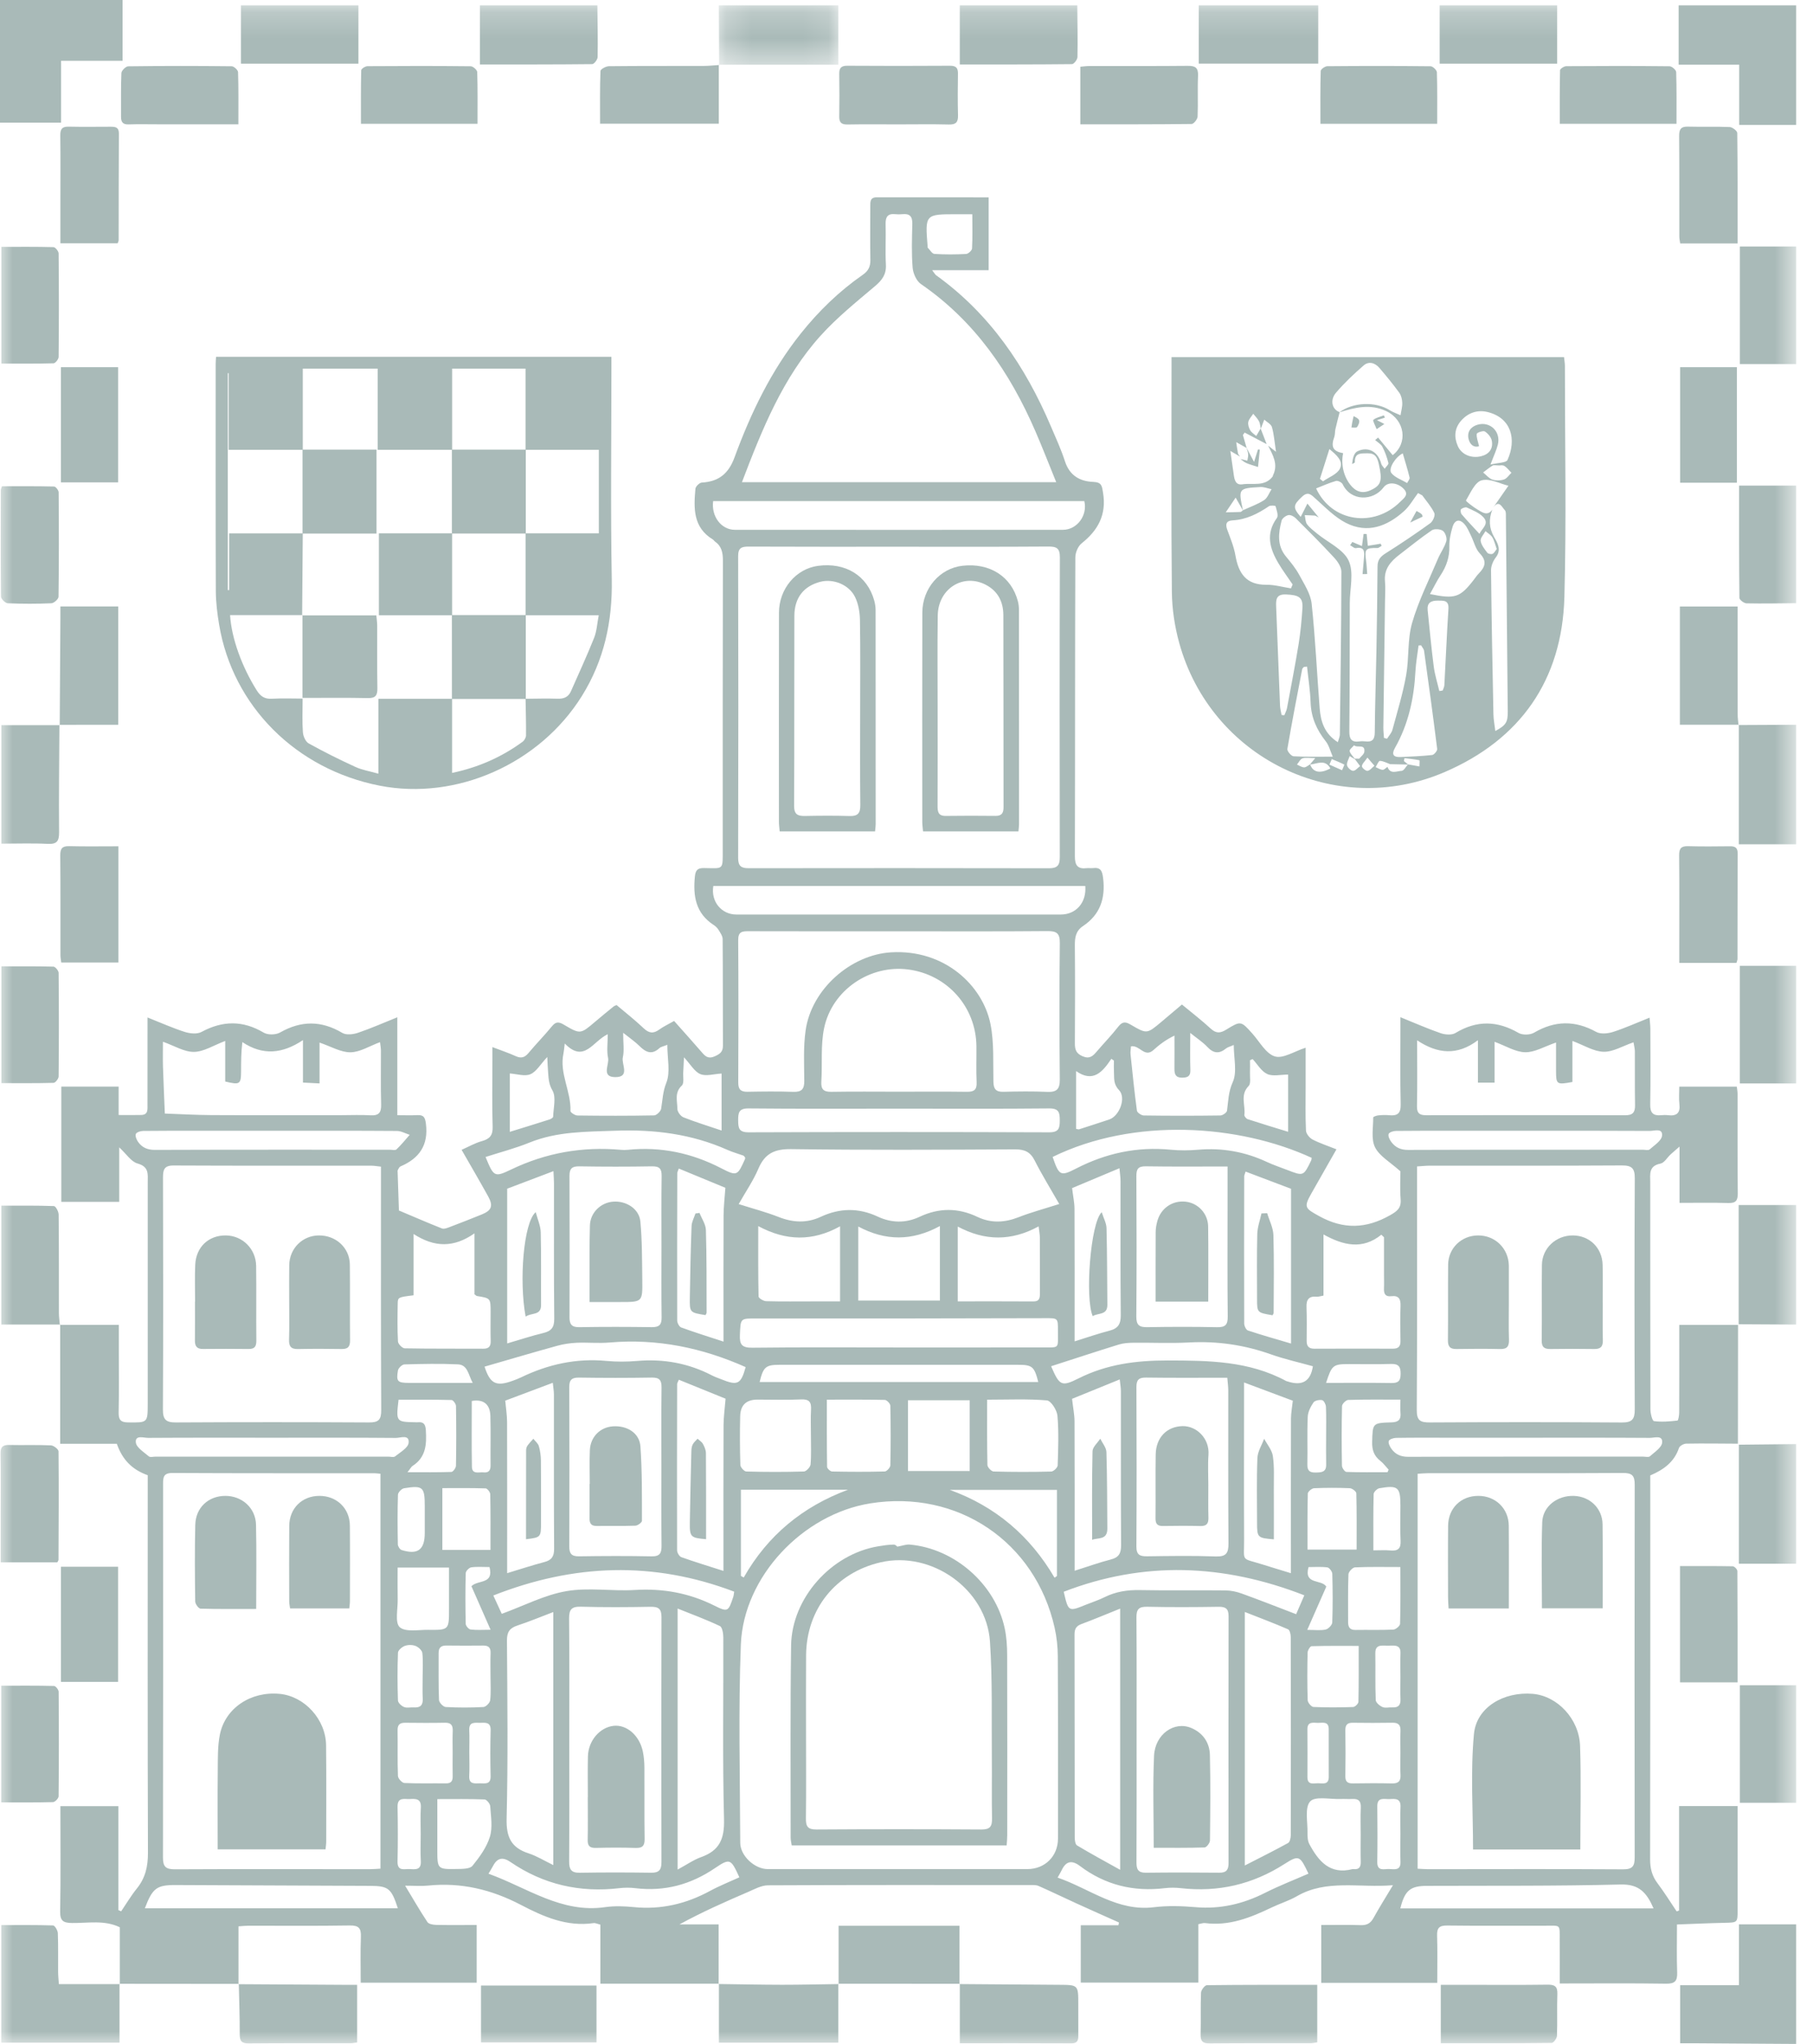 <?xml version="1.0" encoding="UTF-8"?>
<svg width="71px" height="80px" viewBox="0 0 71 80" version="1.1" xmlns="http://www.w3.org/2000/svg" xmlns:xlink="http://www.w3.org/1999/xlink">
    <!-- Generator: sketchtool 63.1 (101010) - https://sketch.com -->
    <title>9B43AF53-2364-44A3-B646-660D3606E06A</title>
    <desc>Created with sketchtool.</desc>
    <defs>
        <polygon id="path-1" points="0.205 0.21 4.885 0.21 4.885 2.545 0.205 2.545"></polygon>
        <polygon id="path-3" points="0 80 70.339 80 70.339 0.21 0 0.21"></polygon>
    </defs>
    <g id="Desktop" stroke="none" stroke-width="1" fill="none" fill-rule="evenodd">
        <g id="Web_desktop" transform="translate(-503, -12862)">
            <g id="Sponzori-sekcija" transform="translate(220, 5234)">
                <g id="Prijateljii-sekcija" transform="translate(283, 7542)">
                    <g id="Grad-Split-logo" transform="translate(0, 86)">
                        <polygon id="Fill-1" fill="#A9BAB8" points="0 0 0 4.8 2.392 4.8 2.392 2.379 4.8 2.379 4.8 0"></polygon>
                        <g id="Group-94">
                            <path d="M70.339,80 C69.055,79.992 67.771,79.983 66.487,79.975 C66.268,79.974 66.048,79.975 65.797,79.975 L65.797,77.7 L68.099,77.7 L68.099,75.32 L70.339,75.32 L70.339,80 Z" id="Fill-2" fill="#A9BAB8"></path>
                            <polygon id="Fill-4" fill="#A9BAB8" points="70.339 4.89 68.11 4.89 68.11 2.532 65.738 2.532 65.738 0.21 70.339 0.21"></polygon>
                            <g id="Group-8" transform="translate(27.945, 0)">
                                <mask id="mask-2" fill="white">
                                    <use xlink:href="#path-1"></use>
                                </mask>
                                <g id="Clip-7"></g>
                                <path d="M0.217,2.545 C0.213,1.767 0.21,0.989 0.206,0.21 L4.885,0.21 L4.885,2.533 L0.205,2.533 L0.217,2.545 Z" id="Fill-6" fill="#A9BAB8" mask="url(#mask-2)"></path>
                            </g>
                            <mask id="mask-4" fill="white">
                                <use xlink:href="#path-3"></use>
                            </mask>
                            <g id="Clip-10"></g>
                            <polygon id="Fill-9" fill="#A9BAB8" mask="url(#mask-4)" points="46.945 2.491 51.624 2.491 51.624 0.21 46.945 0.21"></polygon>
                            <path d="M42.188,0.21 C42.194,0.885 42.208,1.56 42.195,2.235 C42.193,2.332 42.057,2.51 41.981,2.511 C40.543,2.527 39.105,2.523 37.587,2.523 L37.587,0.21 L42.188,0.21 Z" id="Fill-11" fill="#A9BAB8" mask="url(#mask-4)"></path>
                            <polygon id="Fill-12" fill="#A9BAB8" mask="url(#mask-4)" points="56.38 2.493 60.981 2.493 60.981 0.21 56.38 0.21"></polygon>
                            <path d="M23.394,0.21 C23.401,0.885 23.417,1.56 23.404,2.235 C23.402,2.332 23.266,2.51 23.19,2.511 C21.751,2.527 20.312,2.523 18.794,2.523 L18.794,0.21 L23.394,0.21 Z" id="Fill-13" fill="#A9BAB8" mask="url(#mask-4)"></path>
                            <polygon id="Fill-14" fill="#A9BAB8" mask="url(#mask-4)" points="9.436 2.493 14.037 2.493 14.037 0.21 9.436 0.21"></polygon>
                            <polygon id="Fill-15" fill="#A9BAB8" mask="url(#mask-4)" points="70.339 33.047 68.094 33.047 68.094 28.366 68.082 28.378 70.339 28.367"></polygon>
                            <polygon id="Fill-16" fill="#A9BAB8" mask="url(#mask-4)" points="70.339 61.203 68.096 61.203 68.096 56.546 70.339 56.523"></polygon>
                            <path d="M70.339,51.844 C69.589,51.84 68.839,51.836 68.089,51.832 L68.089,47.164 L70.339,47.164 L70.339,51.844 Z" id="Fill-17" fill="#A9BAB8" mask="url(#mask-4)"></path>
                            <polygon id="Fill-18" fill="#A9BAB8" mask="url(#mask-4)" points="68.136 14.25 70.339 14.25 70.339 9.648 68.136 9.648"></polygon>
                            <path d="M70.339,23.609 C69.691,23.614 69.042,23.629 68.394,23.615 C68.296,23.612 68.118,23.477 68.118,23.402 C68.101,21.964 68.106,20.525 68.106,19.007 L70.339,19.007 L70.339,23.609 Z" id="Fill-19" fill="#A9BAB8" mask="url(#mask-4)"></path>
                            <polygon id="Fill-20" fill="#A9BAB8" mask="url(#mask-4)" points="68.135 42.406 70.339 42.406 70.339 37.804 68.135 37.804"></polygon>
                            <polygon id="Fill-21" fill="#A9BAB8" mask="url(#mask-4)" points="68.136 70.562 70.339 70.562 70.339 65.961 68.136 65.961"></polygon>
                            <path d="M19.17,61.335 C18.918,61.335 18.684,61.314 18.456,61.346 C18.372,61.357 18.241,61.491 18.239,61.572 C18.221,62.233 18.223,62.895 18.238,63.556 C18.24,63.636 18.354,63.77 18.428,63.779 C18.661,63.809 18.9,63.79 19.212,63.79 C18.932,63.153 18.691,62.605 18.462,62.085 C18.722,61.823 19.346,62.024 19.17,61.335 L19.17,61.335 Z M51.194,63.794 C51.488,63.794 51.709,63.825 51.914,63.781 C52.019,63.758 52.169,63.604 52.173,63.505 C52.196,62.871 52.192,62.235 52.175,61.6 C52.173,61.51 52.058,61.359 51.98,61.348 C51.732,61.316 51.477,61.336 51.244,61.336 C51.051,62.045 51.755,61.8 51.94,62.101 C51.704,62.638 51.466,63.177 51.194,63.794 L51.194,63.794 Z M18.379,68.575 C18.379,68.887 18.392,69.199 18.376,69.51 C18.358,69.849 18.589,69.802 18.792,69.8 C18.989,69.797 19.222,69.863 19.213,69.517 C19.198,68.92 19.198,68.322 19.214,67.726 C19.223,67.389 19.005,67.429 18.799,67.431 C18.599,67.434 18.361,67.378 18.377,67.718 C18.39,68.003 18.379,68.29 18.379,68.575 L18.379,68.575 Z M52.035,68.613 C52.035,68.301 52.036,67.99 52.035,67.678 C52.034,67.359 51.79,67.436 51.612,67.434 C51.431,67.432 51.197,67.367 51.2,67.688 C51.205,68.311 51.202,68.934 51.201,69.557 C51.2,69.885 51.447,69.794 51.621,69.797 C51.8,69.8 52.039,69.869 52.036,69.548 C52.033,69.236 52.035,68.925 52.035,68.613 L52.035,68.613 Z M51.933,56.228 C51.933,55.838 51.943,55.448 51.926,55.059 C51.922,54.967 51.843,54.815 51.776,54.802 C51.669,54.781 51.489,54.816 51.438,54.892 C51.327,55.057 51.221,55.261 51.213,55.453 C51.185,56.075 51.211,56.7 51.198,57.323 C51.194,57.568 51.294,57.639 51.522,57.635 C51.749,57.631 51.942,57.627 51.935,57.32 C51.927,56.956 51.933,56.592 51.933,56.228 L51.933,56.228 Z M18.476,54.834 C18.476,55.688 18.465,56.552 18.482,57.415 C18.489,57.721 18.76,57.61 18.934,57.629 C19.13,57.65 19.213,57.563 19.211,57.359 C19.204,56.712 19.222,56.064 19.204,55.417 C19.191,54.962 18.933,54.755 18.476,54.834 L18.476,54.834 Z M18.512,54.127 C18.337,53.803 18.317,53.42 17.935,53.402 C17.237,53.369 16.536,53.384 15.837,53.404 C15.747,53.406 15.6,53.547 15.584,53.642 C15.511,54.074 15.569,54.126 16.018,54.127 C16.355,54.129 16.692,54.127 17.029,54.127 L18.512,54.127 Z M51.931,54.127 C52.809,54.127 53.65,54.119 54.491,54.132 C54.764,54.137 54.849,54.044 54.851,53.774 C54.854,53.491 54.769,53.377 54.475,53.386 C53.93,53.403 53.385,53.391 52.841,53.391 C52.204,53.391 52.158,53.425 51.931,54.127 L51.931,54.127 Z M16.551,65.633 C16.551,65.321 16.574,65.007 16.539,64.699 C16.527,64.595 16.385,64.466 16.274,64.423 C16.149,64.374 15.979,64.375 15.853,64.421 C15.742,64.462 15.589,64.592 15.585,64.687 C15.561,65.31 15.563,65.934 15.584,66.557 C15.587,66.649 15.722,66.773 15.824,66.814 C15.936,66.859 16.08,66.82 16.209,66.828 C16.454,66.844 16.568,66.749 16.555,66.49 C16.54,66.205 16.552,65.919 16.551,65.633 L16.551,65.633 Z M54.843,65.647 C54.843,65.335 54.833,65.023 54.845,64.711 C54.855,64.489 54.756,64.404 54.547,64.409 C54.417,64.412 54.287,64.412 54.158,64.409 C53.949,64.404 53.856,64.49 53.86,64.711 C53.87,65.322 53.851,65.933 53.876,66.543 C53.88,66.641 54.031,66.767 54.142,66.815 C54.252,66.862 54.398,66.82 54.528,66.828 C54.76,66.841 54.856,66.74 54.845,66.504 C54.833,66.219 54.843,65.933 54.843,65.647 L54.843,65.647 Z M54.843,71.774 C54.843,71.425 54.83,71.074 54.846,70.725 C54.863,70.367 54.616,70.408 54.402,70.417 C54.204,70.424 53.933,70.327 53.937,70.7 C53.945,71.425 53.948,72.151 53.936,72.876 C53.93,73.257 54.2,73.149 54.396,73.154 C54.601,73.16 54.861,73.232 54.845,72.863 C54.831,72.5 54.843,72.137 54.843,71.774 L54.843,71.774 Z M16.476,71.793 C16.476,71.443 16.459,71.093 16.481,70.744 C16.501,70.399 16.283,70.401 16.054,70.415 C15.844,70.428 15.561,70.321 15.569,70.72 C15.582,71.432 15.584,72.145 15.568,72.857 C15.559,73.263 15.842,73.143 16.05,73.156 C16.272,73.17 16.502,73.198 16.48,72.842 C16.459,72.494 16.476,72.143 16.476,71.793 L16.476,71.793 Z M53.783,60.681 C54.039,60.681 54.245,60.666 54.447,60.685 C54.743,60.713 54.867,60.617 54.849,60.3 C54.825,59.848 54.843,59.394 54.843,58.941 C54.843,58.205 54.752,58.123 54.019,58.25 C53.93,58.265 53.796,58.397 53.794,58.478 C53.776,59.188 53.783,59.899 53.783,60.681 L53.783,60.681 Z M16.634,59.457 L16.634,58.952 C16.634,58.199 16.564,58.131 15.823,58.251 C15.728,58.266 15.587,58.415 15.584,58.505 C15.564,59.152 15.568,59.8 15.58,60.447 C15.581,60.524 15.659,60.646 15.726,60.668 C16.358,60.867 16.634,60.66 16.634,60.001 L16.634,59.457 Z M38.077,8.385 L37.48,8.385 C36.225,8.385 36.225,8.385 36.328,9.653 C36.329,9.666 36.323,9.685 36.33,9.692 C36.417,9.778 36.5,9.932 36.593,9.938 C37.006,9.965 37.423,9.962 37.836,9.94 C37.92,9.936 38.063,9.803 38.067,9.724 C38.09,9.299 38.077,8.873 38.077,8.385 L38.077,8.385 Z M43.623,41.512 C43.589,41.489 43.556,41.466 43.522,41.443 C43.18,41.952 42.814,42.392 42.141,41.923 L42.141,44.184 C42.208,44.195 42.236,44.209 42.257,44.202 C42.651,44.076 43.045,43.949 43.437,43.818 C43.838,43.684 44.115,42.97 43.821,42.664 C43.598,42.431 43.638,42.211 43.624,41.966 C43.616,41.816 43.623,41.664 43.623,41.512 L43.623,41.512 Z M19.964,42.016 L19.964,44.301 C20.508,44.133 21.013,43.979 21.515,43.818 C21.573,43.8 21.661,43.747 21.662,43.708 C21.673,43.36 21.786,42.942 21.635,42.682 C21.48,42.417 21.483,42.187 21.462,41.929 C21.449,41.783 21.446,41.636 21.432,41.371 C21.16,41.663 21.004,41.948 20.77,42.046 C20.549,42.139 20.246,42.035 19.964,42.016 L19.964,42.016 Z M49.056,41.453 C49.022,41.468 48.987,41.483 48.952,41.498 C48.952,41.66 48.957,41.821 48.951,41.982 C48.943,42.161 48.994,42.408 48.899,42.505 C48.552,42.857 48.782,43.264 48.731,43.639 C48.724,43.689 48.804,43.786 48.862,43.805 C49.382,43.975 49.906,44.133 50.445,44.299 L50.445,42.06 C50.146,42.06 49.846,42.138 49.628,42.038 C49.396,41.932 49.243,41.655 49.056,41.453 L49.056,41.453 Z M28.259,44.249 L28.259,42.019 C27.95,42.036 27.649,42.134 27.427,42.041 C27.199,41.947 27.048,41.666 26.786,41.384 C26.772,41.663 26.767,41.814 26.757,41.965 C26.745,42.145 26.799,42.399 26.701,42.49 C26.403,42.767 26.528,43.096 26.527,43.401 C26.526,43.515 26.655,43.689 26.766,43.733 C27.233,43.918 27.715,44.065 28.259,44.249 L28.259,44.249 Z M54.337,57.623 C54.352,57.59 54.366,57.557 54.381,57.524 C54.273,57.407 54.178,57.274 54.054,57.177 C53.807,56.984 53.727,56.75 53.736,56.436 C53.757,55.705 53.742,55.694 54.496,55.672 C54.768,55.664 54.87,55.563 54.845,55.299 C54.831,55.138 54.843,54.975 54.843,54.782 C54.116,54.782 53.457,54.773 52.797,54.794 C52.711,54.796 52.558,54.949 52.556,55.035 C52.537,55.813 52.539,56.592 52.553,57.369 C52.555,57.455 52.663,57.609 52.727,57.612 C53.263,57.631 53.8,57.623 54.337,57.623 L54.337,57.623 Z M15.959,57.623 C16.602,57.623 17.141,57.631 17.678,57.612 C17.743,57.61 17.855,57.456 17.856,57.371 C17.871,56.592 17.87,55.812 17.857,55.033 C17.856,54.95 17.747,54.798 17.684,54.797 C16.99,54.78 16.294,54.786 15.608,54.786 C15.507,55.654 15.507,55.654 16.279,55.668 C16.305,55.669 16.331,55.671 16.357,55.668 C16.589,55.645 16.661,55.744 16.677,55.98 C16.712,56.533 16.681,57.041 16.156,57.377 C16.106,57.409 16.077,57.474 15.959,57.623 L15.959,57.623 Z M51.204,60.652 L53.127,60.652 C53.127,59.898 53.135,59.173 53.116,58.449 C53.114,58.377 52.953,58.253 52.862,58.249 C52.395,58.229 51.926,58.229 51.46,58.25 C51.372,58.254 51.217,58.384 51.216,58.458 C51.197,59.182 51.204,59.906 51.204,60.652 L51.204,60.652 Z M19.208,60.665 C19.208,59.909 19.214,59.196 19.199,58.484 C19.198,58.404 19.084,58.258 19.018,58.256 C18.452,58.238 17.886,58.246 17.323,58.246 L17.323,60.665 L19.208,60.665 Z M15.572,61.356 C15.572,61.808 15.566,62.209 15.574,62.61 C15.581,62.983 15.46,63.514 15.654,63.688 C15.877,63.888 16.383,63.788 16.766,63.793 C17.584,63.802 17.584,63.796 17.584,62.974 L17.584,61.356 L15.572,61.356 Z M53.208,64.422 C52.571,64.422 51.967,64.415 51.364,64.433 C51.307,64.435 51.21,64.595 51.208,64.683 C51.194,65.304 51.191,65.927 51.211,66.548 C51.214,66.642 51.354,66.807 51.437,66.811 C51.954,66.835 52.473,66.831 52.991,66.813 C53.065,66.81 53.197,66.683 53.198,66.611 C53.214,65.901 53.208,65.19 53.208,64.422 L53.208,64.422 Z M19.209,65.614 C19.209,65.315 19.2,65.015 19.212,64.717 C19.222,64.503 19.145,64.406 18.926,64.408 C18.445,64.413 17.964,64.413 17.484,64.407 C17.272,64.404 17.175,64.49 17.177,64.705 C17.181,65.316 17.167,65.927 17.192,66.537 C17.196,66.637 17.357,66.807 17.454,66.813 C17.946,66.841 18.441,66.84 18.934,66.813 C19.03,66.807 19.185,66.649 19.196,66.548 C19.231,66.24 19.209,65.926 19.209,65.614 L19.209,65.614 Z M54.841,61.334 C54.201,61.334 53.631,61.321 53.063,61.347 C52.97,61.351 52.811,61.521 52.807,61.619 C52.784,62.241 52.796,62.864 52.794,63.486 C52.793,63.687 52.862,63.801 53.088,63.797 C53.58,63.789 54.074,63.807 54.566,63.783 C54.661,63.779 54.826,63.639 54.829,63.557 C54.85,62.835 54.841,62.111 54.841,61.334 L54.841,61.334 Z M17.727,68.616 C17.727,68.331 17.718,68.045 17.73,67.761 C17.739,67.538 17.673,67.423 17.427,67.428 C16.908,67.438 16.39,67.435 15.871,67.429 C15.661,67.427 15.566,67.502 15.57,67.724 C15.579,68.32 15.561,68.918 15.584,69.513 C15.588,69.612 15.744,69.782 15.835,69.787 C16.379,69.813 16.924,69.795 17.468,69.802 C17.679,69.804 17.733,69.697 17.728,69.511 C17.721,69.213 17.726,68.915 17.727,68.616 L17.727,68.616 Z M54.843,68.615 C54.843,68.33 54.834,68.044 54.845,67.759 C54.855,67.533 54.778,67.424 54.537,67.428 C54.018,67.437 53.5,67.436 52.981,67.429 C52.767,67.425 52.683,67.507 52.686,67.726 C52.696,68.322 52.696,68.919 52.686,69.515 C52.682,69.741 52.777,69.807 52.987,69.803 C53.492,69.795 53.998,69.792 54.503,69.804 C54.75,69.81 54.86,69.729 54.846,69.47 C54.831,69.186 54.843,68.9 54.843,68.615 L54.843,68.615 Z M17.126,70.418 L17.126,72.378 C17.126,73.159 17.126,73.167 17.899,73.153 C18.106,73.15 18.4,73.153 18.502,73.029 C18.781,72.687 19.058,72.305 19.185,71.892 C19.298,71.525 19.224,71.095 19.198,70.695 C19.192,70.599 19.058,70.434 18.977,70.431 C18.385,70.408 17.791,70.418 17.126,70.418 L17.126,70.418 Z M53.287,71.809 C53.287,71.459 53.274,71.109 53.291,70.76 C53.303,70.51 53.216,70.397 52.963,70.412 C52.808,70.421 52.651,70.407 52.496,70.413 C52.085,70.429 51.501,70.294 51.308,70.509 C51.089,70.752 51.213,71.311 51.204,71.732 C51.201,71.882 51.209,72.053 51.277,72.18 C51.636,72.848 52.083,73.386 52.966,73.158 C52.978,73.155 52.992,73.156 53.005,73.158 C53.231,73.183 53.296,73.068 53.289,72.859 C53.279,72.509 53.286,72.159 53.287,71.809 L53.287,71.809 Z M29.015,61.682 C29.052,61.702 29.089,61.723 29.126,61.743 C30.067,60.089 31.44,58.966 33.208,58.309 L29.015,58.309 L29.015,61.682 Z M37.198,58.315 C38.983,58.961 40.337,60.111 41.298,61.752 L41.392,61.686 L41.392,58.315 L37.198,58.315 Z M28.752,62.298 C25.578,61.094 22.464,61.21 19.319,62.448 C19.441,62.712 19.546,62.94 19.65,63.166 C20.524,62.847 21.328,62.425 22.18,62.278 C23.049,62.126 23.968,62.287 24.861,62.232 C25.963,62.164 26.989,62.351 27.977,62.845 C28.508,63.11 28.525,63.076 28.717,62.498 C28.734,62.45 28.735,62.397 28.752,62.298 L28.752,62.298 Z M41.657,62.302 C41.84,63.088 41.839,63.088 42.534,62.806 C42.774,62.709 43.023,62.631 43.254,62.515 C43.695,62.296 44.152,62.226 44.644,62.236 C45.76,62.258 46.877,62.236 47.994,62.249 C48.208,62.251 48.43,62.3 48.632,62.373 C49.335,62.627 50.03,62.901 50.759,63.18 C50.874,62.915 50.972,62.687 51.079,62.441 C47.913,61.209 44.797,61.091 41.657,62.302 L41.657,62.302 Z M19.13,73.337 C20.654,73.888 21.984,74.892 23.693,74.647 C24.062,74.594 24.449,74.608 24.821,74.645 C25.889,74.751 26.873,74.518 27.808,74.01 C28.178,73.809 28.573,73.654 28.955,73.479 C28.625,72.761 28.594,72.716 28.001,73.118 C27.046,73.766 26.025,74.041 24.883,73.904 C24.678,73.879 24.465,73.879 24.26,73.903 C22.709,74.087 21.279,73.761 19.988,72.878 C19.651,72.647 19.45,72.747 19.287,73.071 C19.253,73.139 19.21,73.202 19.13,73.337 L19.13,73.337 Z M41.418,73.49 C42.691,73.931 43.755,74.824 45.184,74.65 C45.721,74.584 46.277,74.601 46.818,74.647 C47.793,74.732 48.687,74.519 49.551,74.082 C50.1,73.805 50.677,73.582 51.242,73.335 C50.911,72.641 50.877,72.589 50.303,72.957 C49.051,73.759 47.707,74.069 46.239,73.903 C46.034,73.88 45.822,73.879 45.617,73.903 C44.393,74.052 43.28,73.78 42.293,73.036 C41.967,72.79 41.74,72.849 41.572,73.21 C41.539,73.28 41.498,73.345 41.418,73.49 L41.418,73.49 Z M35.557,57.576 L37.975,57.576 L37.975,54.806 L35.557,54.806 L35.557,57.576 Z M32.381,54.783 C32.381,55.682 32.377,56.547 32.39,57.412 C32.391,57.477 32.517,57.594 32.587,57.595 C33.275,57.609 33.962,57.612 34.65,57.594 C34.727,57.592 34.865,57.44 34.867,57.356 C34.884,56.577 34.884,55.798 34.867,55.02 C34.866,54.939 34.729,54.795 34.652,54.793 C33.914,54.776 33.177,54.783 32.381,54.783 L32.381,54.783 Z M29.181,45.307 C29.148,45.268 29.135,45.239 29.113,45.231 C28.907,45.156 28.693,45.098 28.493,45.009 C27.091,44.385 25.628,44.2 24.097,44.257 C22.954,44.299 21.824,44.28 20.736,44.721 C20.179,44.947 19.591,45.099 19.015,45.285 C19.333,46.05 19.354,46.094 20.013,45.777 C21.381,45.12 22.808,44.87 24.311,45.004 C24.402,45.012 24.494,45.013 24.584,45.004 C25.883,44.872 27.097,45.13 28.258,45.733 C28.867,46.049 28.889,46.007 29.177,45.362 C29.182,45.351 29.179,45.336 29.181,45.307 L29.181,45.307 Z M41.223,45.283 C41.471,46.002 41.522,46.057 42.133,45.742 C43.305,45.137 44.528,44.873 45.843,45 C46.203,45.035 46.572,45.031 46.933,45 C47.872,44.921 48.76,45.081 49.613,45.479 C49.87,45.599 50.142,45.689 50.408,45.792 C51.047,46.039 51.047,46.039 51.345,45.426 C51.361,45.394 51.36,45.353 51.367,45.318 C48.518,44.006 44.411,43.723 41.223,45.283 L41.223,45.283 Z M41.163,53.475 C41.489,54.227 41.562,54.29 42.236,53.952 C43.344,53.395 44.495,53.248 45.727,53.249 C47.334,53.252 48.912,53.265 50.371,54.055 C50.382,54.061 50.396,54.061 50.408,54.066 C51.002,54.264 51.325,54.063 51.415,53.476 C50.865,53.322 50.309,53.2 49.776,53.011 C48.735,52.641 47.675,52.485 46.571,52.544 C45.845,52.583 45.116,52.547 44.389,52.555 C44.196,52.557 43.995,52.57 43.813,52.626 C42.937,52.897 42.067,53.184 41.163,53.475 L41.163,53.475 Z M18.976,53.491 C19.192,54.159 19.425,54.281 20.075,54.045 C20.184,54.005 20.295,53.965 20.399,53.914 C21.458,53.401 22.564,53.155 23.746,53.267 C24.145,53.305 24.554,53.302 24.953,53.268 C25.987,53.179 26.962,53.357 27.884,53.835 C27.998,53.894 28.122,53.936 28.243,53.984 C28.89,54.246 29.013,54.182 29.201,53.509 C27.504,52.753 25.737,52.386 23.875,52.546 C23.449,52.583 23.017,52.538 22.589,52.556 C22.333,52.568 22.073,52.605 21.827,52.673 C20.881,52.934 19.941,53.212 18.976,53.491 L18.976,53.491 Z M10.673,56.273 C9.051,56.273 7.429,56.268 5.807,56.279 C5.629,56.281 5.287,56.154 5.32,56.458 C5.341,56.658 5.637,56.838 5.829,57.003 C5.882,57.049 6.005,57.013 6.096,57.013 C9.132,57.013 12.169,57.013 15.205,57.013 C15.296,57.013 15.417,57.049 15.472,57.004 C15.671,56.844 15.98,56.671 16.002,56.475 C16.041,56.13 15.681,56.282 15.5,56.281 C13.891,56.267 12.282,56.273 10.673,56.273 L10.673,56.273 Z M10.672,44.259 C9.75,44.259 8.828,44.259 7.906,44.259 C7.14,44.259 6.374,44.255 5.608,44.265 C5.506,44.266 5.349,44.314 5.32,44.384 C5.287,44.462 5.346,44.606 5.406,44.692 C5.563,44.915 5.775,45.009 6.068,45.007 C9.132,44.996 12.198,45.001 15.262,45 C15.353,45 15.479,45.034 15.528,44.987 C15.714,44.812 15.874,44.609 16.044,44.417 C15.877,44.364 15.71,44.267 15.542,44.266 C13.919,44.254 12.295,44.259 10.672,44.259 L10.672,44.259 Z M59.738,56.273 C58.712,56.273 57.686,56.273 56.66,56.273 C55.998,56.273 55.336,56.268 54.673,56.279 C54.572,56.281 54.412,56.332 54.387,56.401 C54.358,56.48 54.427,56.617 54.488,56.704 C54.647,56.927 54.857,57.021 55.15,57.02 C58.215,57.009 61.28,57.013 64.345,57.013 C64.435,57.013 64.56,57.047 64.611,57.001 C64.794,56.838 65.074,56.659 65.092,56.465 C65.122,56.155 64.785,56.281 64.607,56.279 C62.984,56.268 61.361,56.273 59.738,56.273 L59.738,56.273 Z M59.774,44.259 C58.852,44.259 57.929,44.259 57.007,44.259 C56.228,44.259 55.448,44.255 54.669,44.265 C54.567,44.266 54.408,44.315 54.381,44.384 C54.351,44.462 54.417,44.602 54.479,44.687 C54.639,44.907 54.845,45.009 55.141,45.008 C58.206,44.996 61.272,45.001 64.337,45.001 C64.428,45.001 64.552,45.034 64.604,44.988 C64.787,44.826 65.067,44.649 65.088,44.453 C65.121,44.139 64.783,44.267 64.606,44.265 C62.995,44.255 61.385,44.259 59.774,44.259 L59.774,44.259 Z M40.66,54.093 C40.507,53.488 40.425,53.419 39.871,53.419 C36.756,53.418 33.641,53.418 30.527,53.419 C29.987,53.419 29.892,53.501 29.748,54.093 L40.66,54.093 Z M31.757,56.19 C31.757,55.853 31.742,55.515 31.761,55.178 C31.778,54.884 31.697,54.759 31.374,54.774 C30.804,54.8 30.232,54.78 29.661,54.781 C29.23,54.782 28.998,54.989 28.987,55.43 C28.972,56.066 28.974,56.702 28.994,57.338 C28.997,57.43 29.142,57.593 29.225,57.595 C29.977,57.616 30.729,57.617 31.482,57.595 C31.576,57.592 31.734,57.421 31.743,57.318 C31.775,56.945 31.756,56.567 31.757,56.19 L31.757,56.19 Z M38.658,54.784 C38.658,55.683 38.651,56.512 38.669,57.341 C38.671,57.432 38.824,57.593 38.911,57.595 C39.663,57.616 40.416,57.616 41.168,57.597 C41.258,57.595 41.417,57.443 41.42,57.357 C41.441,56.708 41.467,56.056 41.411,55.412 C41.392,55.192 41.158,54.825 40.997,54.812 C40.24,54.748 39.475,54.784 38.658,54.784 L38.658,54.784 Z M5.673,74.69 L15.58,74.69 C15.324,73.902 15.209,73.816 14.474,73.813 C11.942,73.803 9.41,73.79 6.877,73.781 C6.137,73.778 5.973,73.901 5.673,74.69 L5.673,74.69 Z M64.756,74.696 C64.49,74.082 64.192,73.742 63.471,73.76 C60.942,73.824 58.411,73.803 55.88,73.813 C55.229,73.815 55.015,73.99 54.838,74.696 L64.756,74.696 Z M29.694,47.99 C29.694,48.992 29.687,49.87 29.707,50.746 C29.709,50.812 29.899,50.926 30.003,50.929 C30.625,50.946 31.247,50.937 31.87,50.937 C32.214,50.938 32.558,50.937 32.898,50.937 L32.898,47.999 C31.825,48.592 30.785,48.578 29.694,47.99 L29.694,47.99 Z M36.808,47.988 C35.714,48.582 34.673,48.575 33.611,48.006 L33.611,50.904 L36.808,50.904 L36.808,47.988 Z M37.507,50.936 C38.524,50.936 39.496,50.932 40.466,50.939 C40.718,50.941 40.725,50.79 40.725,50.609 C40.722,49.883 40.725,49.158 40.722,48.432 C40.722,48.323 40.699,48.214 40.674,48.001 C39.608,48.583 38.57,48.577 37.507,48.008 L37.507,50.936 Z M48.779,45.856 C48.746,45.967 48.725,46.003 48.725,46.04 C48.722,47.961 48.718,49.881 48.725,51.802 C48.725,51.897 48.799,52.052 48.872,52.076 C49.406,52.254 49.948,52.406 50.56,52.587 L50.56,46.53 C50.01,46.322 49.412,46.096 48.779,45.856 L48.779,45.856 Z M21.674,45.839 C20.995,46.096 20.387,46.327 19.862,46.526 L19.862,52.582 C20.384,52.43 20.824,52.283 21.273,52.176 C21.588,52.101 21.708,51.958 21.705,51.617 C21.687,49.852 21.696,48.087 21.695,46.323 C21.695,46.195 21.684,46.068 21.674,45.839 L21.674,45.839 Z M42.083,52.501 C42.593,52.343 43.019,52.194 43.454,52.082 C43.787,51.996 43.894,51.821 43.891,51.477 C43.874,49.726 43.884,47.975 43.882,46.224 C43.881,46.074 43.858,45.925 43.84,45.725 C43.165,46.008 42.542,46.269 41.985,46.503 C42.025,46.831 42.078,47.07 42.079,47.309 C42.087,48.878 42.083,50.448 42.083,52.017 L42.083,52.501 Z M26.582,45.737 C26.545,45.846 26.523,45.882 26.523,45.919 C26.519,47.841 26.514,49.763 26.52,51.686 C26.521,51.779 26.599,51.929 26.677,51.957 C27.205,52.15 27.742,52.317 28.333,52.511 L28.333,52.014 C28.333,50.533 28.328,49.052 28.336,47.572 C28.337,47.23 28.38,46.889 28.407,46.491 C27.842,46.257 27.226,46.003 26.582,45.737 L26.582,45.737 Z M44.291,40.954 C44.284,41.063 44.263,41.167 44.274,41.268 C44.35,42.003 44.425,42.74 44.524,43.473 C44.535,43.549 44.699,43.659 44.793,43.66 C45.792,43.674 46.792,43.674 47.791,43.66 C47.883,43.659 48.042,43.548 48.052,43.473 C48.104,43.095 48.102,42.74 48.277,42.353 C48.455,41.959 48.316,41.422 48.316,40.901 C48.171,40.965 48.079,40.984 48.014,41.037 C47.744,41.258 47.519,41.232 47.279,40.975 C47.112,40.795 46.898,40.658 46.612,40.429 C46.612,41.002 46.601,41.44 46.617,41.877 C46.626,42.132 46.505,42.179 46.287,42.18 C46.029,42.18 45.991,42.032 45.993,41.827 C45.997,41.396 45.994,40.965 45.994,40.533 C45.642,40.704 45.398,40.894 45.17,41.1 C44.819,41.414 44.635,40.893 44.291,40.954 L44.291,40.954 Z M50.629,54.825 C50.026,54.599 49.414,54.37 48.719,54.11 L48.719,54.64 C48.719,56.511 48.712,58.383 48.721,60.254 C48.726,61.162 48.575,60.961 49.453,61.237 C49.8,61.347 50.149,61.451 50.554,61.575 L50.554,61.021 C50.554,59.188 50.551,57.356 50.557,55.523 C50.558,55.296 50.603,55.068 50.629,54.825 L50.629,54.825 Z M19.786,54.822 C19.812,55.109 19.857,55.386 19.858,55.663 C19.864,57.457 19.861,59.25 19.861,61.043 L19.861,61.574 C20.387,61.415 20.849,61.263 21.319,61.139 C21.607,61.064 21.702,60.915 21.7,60.616 C21.687,58.602 21.694,56.588 21.692,54.573 C21.691,54.441 21.667,54.308 21.648,54.123 C20.974,54.376 20.361,54.606 19.786,54.822 L19.786,54.822 Z M26.584,54.003 C26.544,54.103 26.518,54.138 26.518,54.173 C26.514,56.342 26.509,58.511 26.516,60.68 C26.516,60.772 26.603,60.919 26.683,60.948 C27.203,61.133 27.732,61.294 28.331,61.486 L28.331,60.973 C28.331,59.245 28.327,57.518 28.335,55.79 C28.336,55.462 28.384,55.134 28.415,54.746 C27.848,54.516 27.23,54.265 26.584,54.003 L26.584,54.003 Z M22.117,40.843 C22.09,41.057 22.085,41.146 22.066,41.233 C21.898,42.013 22.37,42.718 22.34,43.485 C22.338,43.543 22.519,43.66 22.616,43.661 C23.616,43.674 24.615,43.676 25.614,43.657 C25.712,43.655 25.874,43.5 25.891,43.397 C25.949,43.057 25.953,42.733 26.094,42.381 C26.261,41.964 26.133,41.428 26.133,40.894 C25.982,40.956 25.883,40.969 25.823,41.025 C25.515,41.309 25.277,41.176 25.029,40.929 C24.871,40.772 24.682,40.646 24.404,40.424 C24.404,40.83 24.451,41.12 24.391,41.386 C24.33,41.655 24.689,42.165 24.091,42.159 C23.533,42.154 23.869,41.668 23.813,41.408 C23.754,41.133 23.8,40.835 23.8,40.48 C23.213,40.752 22.881,41.632 22.117,40.843 L22.117,40.843 Z M41.983,54.751 C42.024,55.105 42.079,55.369 42.08,55.634 C42.088,57.411 42.084,59.189 42.084,60.967 L42.084,61.48 C42.601,61.317 43.049,61.155 43.508,61.037 C43.821,60.957 43.905,60.789 43.903,60.482 C43.892,58.471 43.898,56.459 43.896,54.448 C43.896,54.313 43.87,54.178 43.851,53.991 C43.178,54.265 42.561,54.516 41.983,54.751 L41.983,54.751 Z M35.243,43.393 C33.268,43.393 31.293,43.404 29.318,43.384 C28.934,43.38 28.907,43.55 28.908,43.85 C28.909,44.148 28.932,44.321 29.317,44.319 C33.241,44.305 37.165,44.305 41.088,44.319 C41.469,44.321 41.503,44.153 41.502,43.851 C41.502,43.551 41.472,43.381 41.089,43.384 C39.141,43.404 37.191,43.393 35.243,43.393 L35.243,43.393 Z M18.581,48.274 C17.766,48.844 17.013,48.826 16.197,48.299 L16.197,50.698 C15.589,50.774 15.579,50.774 15.575,51.028 C15.567,51.521 15.558,52.015 15.585,52.507 C15.591,52.605 15.755,52.772 15.848,52.774 C16.873,52.793 17.899,52.783 18.924,52.789 C19.142,52.79 19.222,52.7 19.216,52.485 C19.205,52.109 19.213,51.732 19.213,51.356 C19.213,50.812 19.213,50.812 18.677,50.727 C18.655,50.723 18.636,50.699 18.581,50.658 L18.581,48.274 Z M54.2,48.427 C54.165,48.394 54.13,48.36 54.095,48.327 C53.36,48.921 52.617,48.752 51.83,48.317 L51.83,50.71 C51.713,50.73 51.637,50.76 51.564,50.753 C51.255,50.724 51.153,50.868 51.165,51.164 C51.181,51.604 51.173,52.045 51.171,52.486 C51.17,52.694 51.257,52.79 51.475,52.789 C52.499,52.784 53.523,52.785 54.547,52.788 C54.759,52.789 54.85,52.703 54.845,52.485 C54.836,52.032 54.831,51.577 54.847,51.124 C54.858,50.85 54.784,50.697 54.482,50.734 C54.252,50.763 54.19,50.636 54.199,50.432 C54.207,50.251 54.2,50.069 54.2,49.887 L54.2,48.427 Z M35.194,52.74 C37.051,52.74 38.909,52.742 40.767,52.738 C41.533,52.737 41.422,52.816 41.43,52.074 C41.434,51.583 41.422,51.593 40.927,51.594 C37.173,51.603 33.418,51.61 29.664,51.606 C28.983,51.605 29.005,51.583 28.976,52.245 C28.958,52.63 29.058,52.755 29.464,52.75 C31.374,52.727 33.284,52.74 35.194,52.74 L35.194,52.74 Z M48.073,45.657 C46.968,45.657 45.919,45.667 44.87,45.65 C44.567,45.646 44.501,45.76 44.502,46.038 C44.512,47.87 44.515,49.702 44.5,51.534 C44.498,51.87 44.621,51.951 44.932,51.946 C45.841,51.93 46.751,51.928 47.66,51.947 C47.981,51.954 48.084,51.857 48.08,51.53 C48.064,50.101 48.073,48.671 48.073,47.242 L48.073,45.657 Z M25.905,48.797 C25.905,47.875 25.897,46.952 25.911,46.031 C25.915,45.744 25.826,45.646 25.533,45.651 C24.585,45.667 23.637,45.667 22.689,45.651 C22.402,45.646 22.301,45.736 22.302,46.024 C22.31,47.868 22.309,49.712 22.303,51.556 C22.302,51.831 22.386,51.951 22.684,51.946 C23.631,51.93 24.579,51.932 25.527,51.945 C25.815,51.949 25.914,51.85 25.91,51.563 C25.897,50.641 25.905,49.719 25.905,48.797 L25.905,48.797 Z M27.928,19.613 C27.849,20.217 28.25,20.736 28.777,20.737 C33.061,20.74 37.346,20.74 41.63,20.737 C42.18,20.736 42.6,20.168 42.463,19.613 L27.928,19.613 Z M42.501,34.677 L27.935,34.677 C27.833,35.286 28.252,35.795 28.84,35.795 C33.074,35.796 37.306,35.796 41.54,35.795 C42.139,35.795 42.556,35.328 42.501,34.677 L42.501,34.677 Z M48.749,63.093 L48.749,73.016 C49.353,72.706 49.906,72.432 50.445,72.135 C50.515,72.096 50.548,71.934 50.549,71.829 C50.554,69.243 50.554,66.657 50.548,64.072 C50.548,63.968 50.51,63.801 50.442,63.771 C49.901,63.537 49.349,63.329 48.749,63.093 L48.749,63.093 Z M21.668,63.096 C21.153,63.292 20.714,63.475 20.263,63.623 C19.963,63.722 19.85,63.875 19.853,64.209 C19.869,66.535 19.897,68.861 19.84,71.185 C19.823,71.907 20.019,72.32 20.698,72.54 C21.019,72.644 21.313,72.828 21.668,73 L21.668,63.096 Z M26.537,73.176 C26.893,72.984 27.162,72.793 27.462,72.686 C28.174,72.432 28.373,71.977 28.354,71.217 C28.293,68.84 28.334,66.461 28.326,64.083 C28.325,63.932 28.286,63.689 28.191,63.644 C27.67,63.396 27.126,63.196 26.537,62.959 L26.537,73.176 Z M43.867,62.962 C43.325,63.18 42.841,63.384 42.348,63.567 C42.143,63.643 42.08,63.762 42.08,63.974 C42.086,66.622 42.083,69.271 42.088,71.92 C42.088,72.027 42.11,72.19 42.179,72.231 C42.715,72.552 43.265,72.85 43.867,73.185 L43.867,62.962 Z M48.063,53.925 C46.981,53.925 45.932,53.934 44.883,53.919 C44.593,53.915 44.503,54.009 44.504,54.297 C44.514,56.374 44.515,58.451 44.503,60.528 C44.501,60.854 44.634,60.918 44.92,60.914 C45.815,60.902 46.712,60.887 47.606,60.92 C48.015,60.935 48.112,60.793 48.109,60.413 C48.094,58.414 48.103,56.415 48.101,54.416 C48.1,54.264 48.078,54.112 48.063,53.925 L48.063,53.925 Z M25.902,57.419 C25.902,56.38 25.895,55.34 25.907,54.301 C25.91,54.017 25.821,53.915 25.528,53.919 C24.58,53.935 23.632,53.934 22.684,53.92 C22.401,53.915 22.292,53.997 22.293,54.291 C22.302,56.37 22.301,58.448 22.294,60.526 C22.293,60.805 22.378,60.919 22.674,60.915 C23.622,60.901 24.571,60.897 25.518,60.916 C25.846,60.923 25.91,60.783 25.907,60.497 C25.896,59.471 25.903,58.445 25.902,57.419 L25.902,57.419 Z M61.579,40.743 L61.579,42.349 C60.958,42.462 60.938,42.447 60.937,41.906 C60.937,41.552 60.937,41.199 60.937,40.805 C60.48,40.96 60.102,41.192 59.729,41.185 C59.347,41.178 58.968,40.936 58.529,40.776 L58.529,42.374 L57.878,42.374 L57.878,40.715 C57.061,41.328 56.296,41.248 55.497,40.719 C55.497,41.665 55.508,42.481 55.491,43.297 C55.485,43.581 55.599,43.651 55.856,43.65 C58.454,43.645 61.052,43.645 63.651,43.651 C63.941,43.652 64.036,43.538 64.031,43.256 C64.018,42.555 64.029,41.853 64.024,41.151 C64.024,41.043 63.992,40.936 63.971,40.796 C63.547,40.94 63.17,41.176 62.799,41.166 C62.412,41.157 62.031,40.911 61.579,40.743 L61.579,40.743 Z M6.381,40.774 C6.381,41.143 6.373,41.439 6.382,41.735 C6.402,42.352 6.43,42.968 6.455,43.585 C7.061,43.606 7.668,43.642 8.274,43.645 C9.976,43.654 11.679,43.648 13.381,43.648 C13.758,43.648 14.136,43.631 14.511,43.653 C14.84,43.672 14.935,43.544 14.926,43.224 C14.905,42.523 14.921,41.821 14.918,41.119 C14.918,41.022 14.898,40.926 14.883,40.79 C14.472,40.941 14.099,41.183 13.724,41.187 C13.343,41.19 12.96,40.958 12.514,40.807 L12.514,42.405 C12.276,42.393 12.089,42.383 11.864,42.372 L11.864,40.711 C11.058,41.247 10.292,41.322 9.491,40.788 C9.441,41.207 9.442,41.563 9.441,41.919 C9.439,42.44 9.399,42.47 8.82,42.331 L8.82,40.743 C8.365,40.914 7.982,41.166 7.596,41.171 C7.214,41.176 6.829,40.932 6.381,40.774 L6.381,40.774 Z M35.172,42.729 C36.068,42.729 36.965,42.721 37.861,42.733 C38.141,42.737 38.26,42.66 38.246,42.36 C38.224,41.893 38.242,41.424 38.238,40.956 C38.225,39.414 37.101,38.147 35.569,37.946 C34.079,37.75 32.589,38.74 32.274,40.239 C32.133,40.914 32.208,41.632 32.165,42.33 C32.146,42.637 32.253,42.74 32.56,42.734 C33.43,42.719 34.301,42.729 35.172,42.729 L35.172,42.729 Z M44.511,68.067 C44.511,69.677 44.515,71.287 44.506,72.896 C44.505,73.169 44.573,73.302 44.874,73.299 C45.834,73.287 46.795,73.288 47.755,73.298 C48.034,73.301 48.112,73.176 48.112,72.921 C48.108,69.701 48.107,66.481 48.113,63.262 C48.114,62.973 48.006,62.885 47.722,62.89 C46.787,62.905 45.852,62.909 44.918,62.889 C44.585,62.882 44.502,63.002 44.505,63.315 C44.517,64.899 44.511,66.483 44.511,68.067 L44.511,68.067 Z M22.294,68.065 C22.294,69.662 22.299,71.259 22.289,72.856 C22.287,73.161 22.363,73.306 22.701,73.3 C23.635,73.284 24.57,73.286 25.505,73.299 C25.815,73.303 25.905,73.18 25.904,72.883 C25.897,69.689 25.895,66.495 25.905,63.3 C25.907,62.967 25.786,62.884 25.473,62.89 C24.565,62.907 23.655,62.912 22.747,62.887 C22.381,62.877 22.284,62.999 22.287,63.351 C22.302,64.922 22.294,66.493 22.294,68.065 L22.294,68.065 Z M41.482,47.125 C41.139,46.525 40.806,45.987 40.521,45.425 C40.35,45.086 40.127,44.985 39.756,44.987 C36.834,45.001 33.912,45.018 30.991,44.977 C30.341,44.968 29.957,45.141 29.702,45.738 C29.503,46.207 29.208,46.635 28.928,47.129 C29.498,47.31 30.01,47.443 30.499,47.636 C31.058,47.855 31.597,47.88 32.141,47.627 C32.884,47.281 33.622,47.267 34.37,47.617 C34.912,47.871 35.47,47.881 36.015,47.625 C36.775,47.268 37.524,47.269 38.281,47.631 C38.81,47.882 39.339,47.857 39.886,47.643 C40.386,47.448 40.908,47.309 41.482,47.125 L41.482,47.125 Z M35.205,36.452 C33.243,36.452 31.281,36.455 29.319,36.449 C29.068,36.448 28.907,36.463 28.909,36.792 C28.922,38.65 28.919,40.508 28.911,42.367 C28.91,42.636 29.005,42.738 29.274,42.732 C29.872,42.721 30.47,42.714 31.067,42.735 C31.391,42.746 31.499,42.631 31.497,42.311 C31.492,41.648 31.457,40.977 31.55,40.326 C31.781,38.71 33.323,37.371 34.89,37.275 C36.982,37.146 38.493,38.568 38.792,40.098 C38.934,40.827 38.887,41.595 38.904,42.347 C38.911,42.629 39.007,42.741 39.295,42.733 C39.866,42.718 40.439,42.711 41.009,42.736 C41.379,42.752 41.507,42.634 41.503,42.253 C41.486,40.473 41.484,38.692 41.504,36.912 C41.509,36.522 41.375,36.441 41.013,36.444 C39.077,36.461 37.141,36.452 35.205,36.452 L35.205,36.452 Z M14.92,45.663 C14.756,45.646 14.654,45.626 14.552,45.626 C11.968,45.624 9.384,45.631 6.8,45.618 C6.429,45.616 6.383,45.782 6.383,46.091 C6.391,49.117 6.395,52.143 6.38,55.169 C6.378,55.566 6.502,55.678 6.892,55.675 C9.411,55.661 11.93,55.661 14.448,55.675 C14.821,55.678 14.931,55.573 14.929,55.195 C14.914,52.156 14.92,49.118 14.92,46.079 L14.92,45.663 Z M55.493,45.655 L55.493,46.103 C55.493,49.13 55.502,52.158 55.483,55.185 C55.48,55.602 55.621,55.677 55.994,55.675 C58.501,55.661 61.008,55.659 63.515,55.677 C63.916,55.679 64.021,55.55 64.02,55.164 C64.006,52.15 64.005,49.136 64.021,46.122 C64.023,45.727 63.905,45.614 63.515,45.616 C61.008,45.631 58.501,45.624 55.994,45.625 C55.84,45.625 55.687,45.643 55.493,45.655 L55.493,45.655 Z M29.056,18.872 L41.363,18.872 C41.077,18.171 40.825,17.519 40.547,16.878 C39.548,14.574 38.172,12.566 36.065,11.118 C35.888,10.996 35.758,10.699 35.74,10.473 C35.693,9.905 35.714,9.331 35.728,8.76 C35.735,8.469 35.62,8.353 35.336,8.383 C35.246,8.393 35.154,8.393 35.064,8.383 C34.774,8.352 34.674,8.481 34.682,8.766 C34.697,9.298 34.665,9.832 34.693,10.363 C34.713,10.748 34.539,10.97 34.258,11.207 C33.527,11.825 32.772,12.433 32.134,13.141 C30.657,14.779 29.848,16.796 29.056,18.872 L29.056,18.872 Z M35.207,73.157 C36.883,73.157 38.559,73.157 40.235,73.157 C40.921,73.157 41.431,72.653 41.432,71.965 C41.433,69.588 41.437,67.21 41.425,64.832 C41.424,64.459 41.383,64.079 41.302,63.715 C40.545,60.341 37.5,58.293 34.078,58.843 C31.441,59.267 29.117,61.707 29.013,64.37 C28.912,66.952 28.981,69.541 28.989,72.126 C28.99,72.64 29.558,73.157 30.063,73.157 C31.778,73.157 33.493,73.157 35.207,73.157 L35.207,73.157 Z M35.207,21.399 C33.245,21.399 31.284,21.403 29.322,21.394 C29.04,21.393 28.906,21.44 28.907,21.771 C28.917,25.708 28.917,29.644 28.907,33.581 C28.907,33.898 29.025,33.983 29.317,33.982 C33.24,33.977 37.163,33.976 41.086,33.984 C41.414,33.984 41.504,33.861 41.503,33.547 C41.496,29.636 41.494,25.726 41.506,21.815 C41.507,21.454 41.376,21.39 41.052,21.392 C39.104,21.406 37.155,21.399 35.207,21.399 L35.207,21.399 Z M55.516,73.142 C55.673,73.149 55.8,73.161 55.927,73.161 C58.473,73.16 61.02,73.15 63.566,73.166 C63.951,73.169 64.017,73.02 64.017,72.689 C64.01,67.829 64.009,62.969 64.018,58.109 C64.019,57.754 63.913,57.65 63.554,57.653 C61.008,57.668 58.461,57.66 55.915,57.662 C55.789,57.662 55.663,57.676 55.516,57.684 L55.516,73.142 Z M14.899,57.683 C14.788,57.673 14.724,57.663 14.661,57.663 C12.024,57.661 9.387,57.667 6.751,57.653 C6.396,57.652 6.386,57.829 6.386,58.088 C6.389,62.959 6.391,67.83 6.382,72.702 C6.381,73.057 6.486,73.167 6.847,73.165 C9.393,73.152 11.938,73.16 14.484,73.161 C14.621,73.161 14.758,73.147 14.899,73.14 L14.899,57.683 Z M68.065,51.857 C68.063,53.407 68.062,54.957 68.06,56.507 C67.385,56.504 66.709,56.493 66.033,56.505 C65.936,56.507 65.779,56.592 65.752,56.673 C65.568,57.216 65.167,57.518 64.627,57.749 L64.627,58.223 C64.627,63.072 64.631,67.921 64.621,72.769 C64.62,73.125 64.694,73.423 64.908,73.707 C65.176,74.063 65.412,74.443 65.661,74.813 C65.693,74.802 65.725,74.79 65.756,74.779 L65.756,70.689 L68.048,70.689 L68.048,71.127 C68.048,72.336 68.048,73.545 68.048,74.754 C68.048,75.256 68.047,75.249 67.527,75.26 C66.927,75.273 66.327,75.301 65.673,75.325 C65.673,76.012 65.658,76.607 65.68,77.201 C65.692,77.536 65.594,77.648 65.242,77.642 C63.879,77.621 62.515,77.634 61.081,77.634 C61.081,77.062 61.084,76.509 61.08,75.957 C61.076,75.294 61.143,75.376 60.497,75.373 C59.223,75.37 57.95,75.382 56.676,75.366 C56.365,75.362 56.269,75.459 56.279,75.764 C56.299,76.371 56.285,76.979 56.285,77.61 L51.742,77.61 L51.742,75.345 C52.261,75.345 52.776,75.333 53.29,75.351 C53.53,75.359 53.673,75.278 53.788,75.071 C54.011,74.668 54.257,74.277 54.55,73.788 C53.216,73.898 51.956,73.546 50.79,74.217 C50.478,74.398 50.124,74.504 49.797,74.661 C48.972,75.057 48.135,75.392 47.189,75.27 C47.117,75.26 47.038,75.294 46.93,75.313 L46.93,77.601 L42.325,77.601 L42.325,75.354 L43.8,75.354 C43.807,75.318 43.814,75.282 43.821,75.247 C43.273,75.002 42.723,74.759 42.177,74.51 C41.674,74.281 41.177,74.039 40.671,73.816 C40.57,73.772 40.441,73.782 40.325,73.782 C36.908,73.78 33.49,73.775 30.073,73.792 C29.812,73.794 29.545,73.945 29.293,74.053 C28.391,74.44 27.494,74.838 26.609,75.322 L28.142,75.322 L28.142,77.655 C28.142,77.655 28.154,77.642 28.154,77.642 L23.511,77.642 L23.511,75.33 C23.392,75.302 23.315,75.261 23.246,75.271 C22.197,75.424 21.277,75.017 20.394,74.555 C19.247,73.956 18.057,73.671 16.768,73.802 C16.503,73.829 16.233,73.806 15.865,73.806 C16.187,74.338 16.449,74.795 16.74,75.232 C16.793,75.311 16.965,75.338 17.082,75.341 C17.6,75.352 18.118,75.345 18.668,75.345 L18.668,77.603 L14.126,77.603 C14.126,76.998 14.11,76.404 14.133,75.812 C14.145,75.481 14.059,75.358 13.701,75.364 C12.377,75.385 11.053,75.372 9.728,75.373 C9.614,75.373 9.5,75.387 9.339,75.398 L9.339,77.662 L9.351,77.65 C7.794,77.649 6.237,77.647 4.68,77.646 L4.692,77.658 L4.692,75.434 C4.085,75.141 3.444,75.275 2.821,75.267 C2.481,75.262 2.349,75.188 2.356,74.811 C2.38,73.449 2.365,72.087 2.365,70.694 L4.637,70.694 L4.637,74.762 C4.673,74.778 4.709,74.793 4.745,74.809 C4.948,74.51 5.134,74.196 5.36,73.916 C5.696,73.501 5.796,73.047 5.794,72.514 C5.778,67.76 5.785,63.006 5.785,58.251 L5.785,57.741 C5.167,57.519 4.794,57.133 4.575,56.511 L2.357,56.511 L2.357,51.843 L2.345,51.855 L4.653,51.855 L4.653,52.94 C4.653,53.72 4.663,54.5 4.647,55.28 C4.641,55.559 4.716,55.671 5.014,55.674 C5.785,55.682 5.785,55.695 5.785,54.932 C5.785,52.046 5.784,49.16 5.786,46.275 C5.787,45.954 5.839,45.665 5.387,45.54 C5.137,45.471 4.951,45.168 4.669,44.908 L4.669,47.042 L2.4,47.042 L2.4,42.53 L4.646,42.53 L4.646,43.642 C4.97,43.642 5.252,43.648 5.533,43.64 C5.807,43.632 5.776,43.421 5.776,43.242 C5.778,42.267 5.777,41.292 5.777,40.317 L5.777,39.824 C6.304,40.033 6.761,40.239 7.236,40.39 C7.438,40.454 7.719,40.484 7.89,40.391 C8.72,39.944 9.509,39.932 10.329,40.419 C10.49,40.514 10.803,40.507 10.969,40.412 C11.796,39.94 12.585,39.942 13.405,40.428 C13.558,40.519 13.829,40.488 14.016,40.425 C14.516,40.257 14.999,40.041 15.559,39.817 L15.559,43.649 C15.858,43.649 16.101,43.66 16.343,43.646 C16.6,43.632 16.65,43.747 16.68,43.989 C16.784,44.817 16.423,45.339 15.686,45.653 C15.639,45.673 15.606,45.741 15.58,45.793 C15.564,45.825 15.571,45.87 15.573,45.908 C15.589,46.398 15.605,46.889 15.622,47.379 C16.182,47.615 16.741,47.858 17.306,48.082 C17.386,48.113 17.508,48.066 17.601,48.031 C18.025,47.87 18.447,47.705 18.868,47.534 C19.258,47.375 19.323,47.197 19.113,46.819 C18.787,46.231 18.447,45.65 18.077,45.005 C18.355,44.882 18.6,44.739 18.865,44.666 C19.173,44.58 19.304,44.445 19.293,44.101 C19.265,43.231 19.284,42.359 19.284,41.489 L19.284,40.984 C19.623,41.114 19.913,41.209 20.187,41.334 C20.398,41.431 20.542,41.401 20.692,41.221 C20.991,40.862 21.321,40.528 21.617,40.167 C21.767,39.984 21.884,39.99 22.074,40.102 C22.728,40.488 22.732,40.479 23.305,39.993 C23.542,39.791 23.784,39.594 24.025,39.397 C24.054,39.373 24.094,39.362 24.145,39.337 C24.498,39.636 24.867,39.924 25.205,40.245 C25.412,40.44 25.582,40.467 25.812,40.301 C25.988,40.174 26.189,40.081 26.399,39.961 C26.782,40.392 27.155,40.804 27.518,41.225 C27.653,41.381 27.778,41.438 27.987,41.346 C28.185,41.259 28.313,41.174 28.311,40.931 C28.304,39.54 28.312,38.149 28.3,36.759 C28.3,36.636 28.208,36.508 28.139,36.395 C28.093,36.319 28.022,36.251 27.947,36.203 C27.244,35.746 27.136,35.072 27.213,34.306 C27.239,34.049 27.326,33.974 27.567,33.976 C28.356,33.986 28.303,34.077 28.303,33.206 C28.304,29.45 28.3,25.693 28.31,21.937 C28.31,21.629 28.26,21.378 28,21.196 C27.968,21.174 27.948,21.134 27.916,21.115 C27.137,20.643 27.165,19.888 27.234,19.13 C27.242,19.039 27.392,18.893 27.482,18.888 C28.142,18.851 28.529,18.544 28.764,17.905 C29.401,16.17 30.197,14.511 31.361,13.053 C32.062,12.174 32.863,11.399 33.786,10.757 C34.005,10.605 34.09,10.435 34.085,10.175 C34.073,9.474 34.082,8.772 34.082,8.07 C34.082,7.895 34.073,7.724 34.33,7.724 C35.783,7.727 37.236,7.726 38.717,7.726 L38.717,10.576 L36.505,10.576 C36.593,10.689 36.619,10.744 36.662,10.775 C38.764,12.285 40.153,14.337 41.153,16.684 C41.346,17.137 41.554,17.587 41.705,18.054 C41.884,18.61 42.288,18.843 42.814,18.862 C43.148,18.874 43.154,19.021 43.197,19.286 C43.338,20.138 43.008,20.75 42.36,21.265 C42.217,21.378 42.112,21.629 42.112,21.817 C42.097,25.716 42.105,29.616 42.094,33.515 C42.093,33.875 42.206,34.023 42.561,33.98 C42.638,33.971 42.718,33.987 42.795,33.978 C43.098,33.942 43.164,34.073 43.2,34.372 C43.295,35.163 43.085,35.797 42.413,36.246 C42.126,36.437 42.09,36.699 42.093,37.014 C42.105,38.288 42.102,39.562 42.094,40.835 C42.093,41.081 42.143,41.236 42.4,41.344 C42.677,41.461 42.804,41.328 42.954,41.153 C43.232,40.827 43.533,40.519 43.796,40.181 C43.953,39.981 44.076,39.985 44.28,40.105 C44.912,40.477 44.917,40.469 45.476,40.001 C45.735,39.784 45.992,39.566 46.286,39.317 C46.665,39.631 47.054,39.929 47.412,40.259 C47.624,40.455 47.788,40.444 48.02,40.301 C48.594,39.947 48.598,39.959 49.042,40.452 C49.327,40.77 49.572,41.24 49.925,41.348 C50.246,41.447 50.689,41.148 51.131,41.008 L51.131,42.536 C51.131,43.108 51.117,43.681 51.144,44.251 C51.15,44.374 51.282,44.538 51.4,44.6 C51.682,44.747 51.989,44.845 52.338,44.984 C51.989,45.598 51.672,46.156 51.354,46.714 C51.045,47.259 51.113,47.296 51.662,47.6 C52.614,48.127 53.501,48.094 54.431,47.568 C54.711,47.41 54.879,47.288 54.851,46.94 C54.818,46.528 54.843,46.112 54.843,45.846 C54.439,45.482 54.023,45.254 53.849,44.906 C53.687,44.584 53.78,44.132 53.777,43.737 C53.777,43.71 53.905,43.663 53.976,43.656 C54.118,43.642 54.263,43.636 54.404,43.65 C54.732,43.683 54.862,43.574 54.853,43.217 C54.829,42.243 54.844,41.268 54.843,40.293 C54.843,40.156 54.843,40.02 54.843,39.814 C55.417,40.046 55.911,40.265 56.421,40.44 C56.596,40.5 56.853,40.519 56.998,40.432 C57.83,39.929 58.633,39.946 59.468,40.429 C59.622,40.518 59.919,40.512 60.074,40.421 C60.891,39.942 61.682,39.931 62.512,40.39 C62.682,40.483 62.965,40.455 63.166,40.391 C63.633,40.242 64.082,40.038 64.599,39.832 C64.611,40.001 64.63,40.133 64.63,40.266 C64.633,41.254 64.643,42.242 64.625,43.229 C64.62,43.56 64.742,43.68 65.056,43.649 C65.146,43.64 65.238,43.639 65.328,43.65 C65.661,43.689 65.81,43.565 65.768,43.213 C65.742,42.998 65.763,42.777 65.763,42.531 L68.016,42.531 C68.027,42.634 68.046,42.721 68.046,42.808 C68.048,44.108 68.04,45.408 68.054,46.708 C68.057,46.998 67.971,47.096 67.679,47.087 C67.059,47.068 66.437,47.081 65.773,47.081 L65.773,44.878 C65.604,45.026 65.511,45.103 65.423,45.185 C65.289,45.308 65.175,45.516 65.024,45.545 C64.561,45.635 64.625,45.955 64.626,46.274 C64.628,49.238 64.625,52.202 64.633,55.165 C64.634,55.325 64.705,55.613 64.773,55.623 C65.074,55.664 65.387,55.636 65.692,55.601 C65.727,55.597 65.759,55.396 65.76,55.287 C65.765,54.312 65.763,53.337 65.763,52.362 L65.763,51.857 L68.065,51.857 Z" id="Fill-22" fill="#A9BAB8" mask="url(#mask-4)"></path>
                            <path d="M52.156,29.711 C52.125,29.783 52.094,29.855 52.062,29.928 C52.227,30.001 52.392,30.074 52.557,30.147 C52.589,30.07 52.653,29.93 52.648,29.928 C52.488,29.847 52.321,29.78 52.156,29.711 L52.156,29.711 Z M53.551,29.653 C53.443,29.81 53.336,29.9 53.336,29.991 C53.335,30.055 53.488,30.182 53.556,30.171 C53.653,30.156 53.736,30.042 53.825,29.971 C53.752,29.886 53.679,29.802 53.551,29.653 L53.551,29.653 Z M53.066,29.72 L52.855,29.594 C52.816,29.714 52.734,29.841 52.752,29.952 C52.767,30.041 52.901,30.166 52.987,30.17 C53.076,30.175 53.171,30.053 53.264,29.986 C53.198,29.898 53.132,29.809 53.066,29.72 L53.066,29.72 Z M53.049,29.692 C53.109,29.693 53.169,29.694 53.229,29.695 C53.299,29.606 53.417,29.524 53.429,29.427 C53.471,29.098 53.144,29.289 53.028,29.17 C52.966,29.246 52.843,29.334 52.855,29.396 C52.876,29.504 52.98,29.595 53.049,29.692 L53.049,29.692 Z M58.614,21.49 C58.552,21.317 58.519,21.16 58.441,21.03 C58.382,20.932 58.265,20.868 58.174,20.789 C58.105,20.918 57.967,21.057 57.985,21.173 C58.01,21.337 58.139,21.492 58.245,21.634 C58.278,21.678 58.397,21.701 58.451,21.677 C58.518,21.646 58.559,21.556 58.614,21.49 L58.614,21.49 Z M57.938,20.895 C58.033,20.678 58.342,20.504 58.083,20.235 C57.919,20.065 57.67,19.97 57.448,19.866 C57.39,19.839 57.274,19.882 57.216,19.931 C57.187,19.955 57.202,20.086 57.241,20.13 C57.456,20.381 57.684,20.619 57.938,20.895 L57.938,20.895 Z M58.723,18.218 C58.581,18.218 58.502,18.194 58.455,18.222 C58.324,18.301 58.206,18.401 58.082,18.492 C58.201,18.588 58.307,18.723 58.443,18.77 C58.58,18.817 58.759,18.813 58.898,18.767 C59.012,18.729 59.094,18.596 59.19,18.505 C59.099,18.413 59.019,18.302 58.911,18.236 C58.844,18.194 58.735,18.219 58.723,18.218 L58.723,18.218 Z M54.935,17.746 C54.654,17.875 54.356,18.346 54.487,18.513 C54.629,18.694 54.893,18.779 55.105,18.906 C55.139,18.835 55.216,18.753 55.202,18.693 C55.128,18.384 55.031,18.08 54.935,17.746 L54.935,17.746 Z M52.061,17.577 C51.928,17.996 51.81,18.369 51.691,18.742 L51.81,18.84 C52.039,18.679 52.362,18.565 52.472,18.345 C52.619,18.052 52.351,17.814 52.061,17.577 L52.061,17.577 Z M56.366,27.047 C56.409,27.04 56.453,27.034 56.497,27.027 C56.52,26.959 56.559,26.891 56.563,26.821 C56.618,25.825 56.659,24.829 56.723,23.835 C56.745,23.486 56.541,23.51 56.307,23.508 C56.036,23.505 55.879,23.596 55.91,23.891 C55.987,24.625 56.053,25.359 56.148,26.09 C56.19,26.413 56.291,26.728 56.366,27.047 L56.366,27.047 Z M57.922,17.466 C57.714,17.532 57.564,17.395 57.513,17.187 C57.444,16.906 57.593,16.704 57.862,16.624 C58.354,16.479 58.783,16.895 58.659,17.399 C58.605,17.617 58.504,17.824 58.37,18.182 C58.667,18.109 58.984,18.117 59.036,18.004 C59.402,17.195 59.182,16.356 58.261,16.128 C57.856,16.028 57.485,16.157 57.21,16.477 C56.959,16.77 56.937,17.111 57.09,17.459 C57.235,17.79 57.617,17.956 58.011,17.855 C58.319,17.777 58.479,17.56 58.422,17.251 C58.396,17.114 58.271,16.965 58.15,16.888 C58.084,16.847 57.839,16.931 57.832,16.981 C57.813,17.117 57.878,17.264 57.922,17.466 L57.922,17.466 Z M51.186,26.091 C51.145,26.095 51.104,26.099 51.063,26.104 C51.04,26.133 51.002,26.158 50.996,26.19 C50.796,27.23 50.593,28.271 50.415,29.315 C50.401,29.399 50.568,29.596 50.658,29.601 C51.159,29.629 51.663,29.615 52.192,29.615 C52.097,29.401 52.047,29.177 51.918,29.014 C51.559,28.562 51.345,28.075 51.325,27.489 C51.309,27.022 51.234,26.557 51.186,26.091 L51.186,26.091 Z M51.541,19.117 C52.155,20.439 53.809,20.669 54.841,19.635 C54.977,19.499 55.198,19.359 54.962,19.124 C54.722,18.885 54.356,18.846 54.188,19.07 C53.778,19.62 52.905,19.632 52.58,18.952 C52.546,18.88 52.392,18.804 52.319,18.825 C52.063,18.896 51.819,19.008 51.541,19.117 L51.541,19.117 Z M50.188,27.985 L50.297,27.995 C50.332,27.904 50.382,27.815 50.4,27.721 C50.557,26.883 50.719,26.046 50.857,25.206 C50.931,24.746 50.974,24.281 51.005,23.816 C51.033,23.386 50.877,23.288 50.363,23.267 C49.957,23.25 49.966,23.492 49.977,23.77 C50.028,25.053 50.075,26.336 50.128,27.619 C50.133,27.742 50.167,27.863 50.188,27.985 L50.188,27.985 Z M56,23.252 C56.989,23.455 57.179,23.387 57.719,22.689 C57.782,22.607 57.84,22.519 57.913,22.445 C58.159,22.192 58.244,21.967 57.95,21.659 C57.781,21.482 57.722,21.2 57.607,20.968 C57.533,20.818 57.469,20.655 57.363,20.53 C57.168,20.299 56.973,20.334 56.885,20.623 C56.81,20.868 56.753,21.131 56.759,21.384 C56.769,21.808 56.643,22.169 56.415,22.515 C56.269,22.736 56.153,22.977 56,23.252 L56,23.252 Z M55.654,25.259 C55.62,25.261 55.587,25.263 55.553,25.265 C55.512,25.6 55.449,25.935 55.431,26.272 C55.376,27.333 55.156,28.346 54.627,29.277 C54.483,29.533 54.574,29.643 54.847,29.63 C55.261,29.612 55.676,29.597 56.087,29.551 C56.163,29.542 56.291,29.387 56.282,29.314 C56.123,28.032 55.947,26.753 55.769,25.474 C55.758,25.399 55.693,25.331 55.654,25.259 L55.654,25.259 Z M50.556,23.029 C50.578,22.978 50.6,22.928 50.622,22.877 C50.436,22.6 50.234,22.333 50.065,22.046 C49.725,21.472 49.556,20.892 50.005,20.274 C50.075,20.179 49.994,19.964 49.953,19.812 C49.947,19.789 49.757,19.772 49.694,19.814 C49.26,20.107 48.808,20.338 48.272,20.367 C48.019,20.381 47.98,20.517 48.064,20.742 C48.185,21.069 48.321,21.398 48.381,21.738 C48.502,22.439 48.799,22.896 49.595,22.888 C49.915,22.885 50.236,22.979 50.556,23.029 L50.556,23.029 Z M54.199,28.883 C54.24,28.893 54.28,28.904 54.32,28.914 C54.392,28.797 54.496,28.689 54.53,28.563 C54.722,27.854 54.938,27.149 55.067,26.429 C55.187,25.756 55.113,25.037 55.298,24.389 C55.546,23.527 55.958,22.712 56.308,21.879 C56.408,21.641 56.57,21.425 56.64,21.181 C56.674,21.063 56.602,20.847 56.505,20.777 C56.403,20.704 56.171,20.689 56.07,20.757 C55.632,21.055 55.219,21.392 54.798,21.715 C54.456,21.977 54.194,22.276 54.238,22.755 C54.262,23.012 54.242,23.273 54.239,23.531 C54.217,25.18 54.194,26.829 54.174,28.477 C54.173,28.613 54.191,28.748 54.199,28.883 L54.199,28.883 Z M52.392,29.05 C52.433,28.902 52.47,28.83 52.471,28.757 C52.497,26.632 52.527,24.506 52.53,22.38 C52.531,22.196 52.388,21.979 52.252,21.832 C51.763,21.301 51.252,20.79 50.74,20.281 C50.669,20.211 50.536,20.142 50.452,20.162 C50.349,20.185 50.212,20.288 50.188,20.382 C50.064,20.865 50.003,21.348 50.36,21.781 C50.55,22.011 50.743,22.245 50.883,22.506 C51.075,22.865 51.324,23.239 51.366,23.626 C51.512,24.989 51.573,26.361 51.681,27.729 C51.722,28.238 51.862,28.712 52.392,29.05 L52.392,29.05 Z M55.699,19.39 C55.643,19.36 55.588,19.33 55.532,19.299 C55.352,19.536 55.204,19.807 54.987,20.003 C54.326,20.6 53.555,20.898 52.709,20.466 C52.271,20.242 51.907,19.864 51.533,19.53 C51.354,19.37 51.231,19.214 50.99,19.441 C50.644,19.768 50.618,19.86 50.938,20.231 C51.027,20.055 51.099,19.91 51.2,19.71 C51.322,19.859 51.458,20.026 51.644,20.253 C51.547,20.207 51.518,20.182 51.488,20.18 C51.358,20.171 51.227,20.168 51.096,20.163 C51.124,20.284 51.118,20.429 51.186,20.519 C51.292,20.662 51.444,20.773 51.584,20.888 C52.008,21.236 52.608,21.498 52.815,21.944 C53.029,22.403 52.861,23.039 52.86,23.597 C52.856,25.271 52.858,26.946 52.842,28.621 C52.839,28.925 52.926,29.063 53.239,29.019 C53.316,29.008 53.396,29.01 53.473,29.018 C53.737,29.049 53.836,28.948 53.838,28.67 C53.847,27.606 53.883,26.542 53.903,25.478 C53.922,24.375 53.94,23.272 53.946,22.169 C53.947,21.913 54.062,21.783 54.271,21.652 C54.863,21.28 55.444,20.888 56.011,20.479 C56.114,20.405 56.214,20.174 56.171,20.082 C56.055,19.832 55.862,19.618 55.699,19.39 L55.699,19.39 Z M52.453,16.14 C52.982,15.738 53.868,15.705 54.426,16.057 C54.556,16.138 54.706,16.189 54.846,16.253 C54.871,16.092 54.92,15.93 54.915,15.769 C54.91,15.634 54.875,15.477 54.797,15.371 C54.554,15.037 54.289,14.716 54.021,14.402 C53.849,14.2 53.606,14.127 53.4,14.306 C53.02,14.637 52.649,14.985 52.322,15.368 C52.069,15.663 52.169,16.033 52.463,16.131 C52.407,16.354 52.347,16.576 52.296,16.8 C52.274,16.898 52.287,17.006 52.254,17.099 C52.112,17.493 52.199,17.663 52.6,17.739 C52.509,18.157 52.611,18.633 52.881,18.975 C53.086,19.235 53.339,19.339 53.667,19.191 C54.094,18.997 54.143,18.816 53.996,18.165 C53.937,17.904 53.861,17.737 53.553,17.742 C53.294,17.747 53.046,17.718 53.059,18.094 C53.059,18.115 52.988,18.139 52.95,18.162 C52.968,17.956 53.023,17.73 53.156,17.665 C53.583,17.458 53.971,17.684 54.091,18.149 C54.11,18.221 54.179,18.281 54.225,18.346 C54.277,18.271 54.386,18.181 54.372,18.122 C54.318,17.904 54.241,17.686 54.136,17.488 C54.08,17.38 53.95,17.311 53.853,17.224 C53.891,17.192 53.93,17.16 53.969,17.127 C54.16,17.357 54.351,17.587 54.54,17.815 C55.146,17.343 55.019,16.447 54.301,16.098 C53.682,15.797 53.064,15.944 52.453,16.14 L52.453,16.14 Z M58.476,19.868 C58.671,19.587 58.866,19.307 59.072,19.012 C58.745,18.934 58.343,18.714 58.024,18.8 C57.761,18.871 57.584,19.297 57.409,19.59 C57.395,19.612 57.692,19.845 57.864,19.945 C58.044,20.05 58.248,20.215 58.441,19.949 C58.301,20.319 58.306,20.66 58.515,21.026 C58.641,21.246 58.812,21.517 58.58,21.815 C58.473,21.952 58.39,22.151 58.391,22.321 C58.411,24.202 58.447,26.082 58.485,27.962 C58.49,28.173 58.532,28.384 58.559,28.612 C58.972,28.389 59.049,28.273 59.046,27.858 C59.024,25.316 58.999,22.773 58.973,20.231 C58.972,20.142 58.983,20.022 58.933,19.97 C58.813,19.845 58.703,19.547 58.476,19.868 L58.476,19.868 Z M48.674,19.972 C48.953,19.843 49.249,19.74 49.505,19.575 C49.639,19.489 49.701,19.293 49.796,19.147 C49.649,19.117 49.501,19.055 49.357,19.063 C48.492,19.112 48.492,19.118 48.677,19.981 C48.603,19.851 48.528,19.72 48.39,19.477 C48.234,19.71 48.118,19.882 48.002,20.053 C48.195,20.049 48.388,20.048 48.58,20.038 C48.613,20.036 48.643,19.995 48.674,19.972 L48.674,19.972 Z M49.368,16.772 C49.447,16.976 49.525,17.179 49.604,17.383 C49.317,17.232 49.029,17.082 48.742,16.931 L48.674,17.026 L48.82,17.534 C48.684,17.458 48.548,17.381 48.412,17.305 C48.434,17.452 48.452,17.6 48.482,17.745 C48.492,17.791 48.535,17.83 48.563,17.873 C48.472,17.819 48.38,17.766 48.182,17.649 C48.237,18.037 48.278,18.31 48.316,18.583 C48.344,18.787 48.393,18.996 48.656,18.956 C49.061,18.895 49.533,19.063 49.845,18.644 C49.852,18.635 49.846,18.617 49.852,18.606 C50.068,18.172 49.845,17.81 49.661,17.441 C49.735,17.499 49.81,17.558 49.97,17.684 C49.911,17.293 49.891,16.996 49.811,16.717 C49.777,16.6 49.614,16.521 49.51,16.425 C49.465,16.545 49.42,16.665 49.375,16.783 C49.353,16.685 49.35,16.576 49.305,16.49 C49.248,16.382 49.156,16.292 49.079,16.195 C49.011,16.301 48.91,16.4 48.885,16.516 C48.864,16.616 48.907,16.747 48.961,16.842 C49.013,16.932 49.116,16.992 49.197,17.065 C49.254,16.967 49.311,16.87 49.368,16.772 L49.368,16.772 Z M55.149,29.925 C54.912,29.92 54.676,29.915 54.439,29.91 C54.306,29.862 54.174,29.786 54.04,29.781 C53.987,29.779 53.928,29.938 53.872,30.024 C53.963,30.063 54.052,30.126 54.145,30.131 C54.206,30.135 54.273,30.057 54.336,30.015 C54.444,30.323 54.702,30.178 54.891,30.171 C54.977,30.168 55.057,30.007 55.14,29.918 C55.289,29.945 55.438,29.972 55.588,29.999 C55.588,29.915 55.603,29.76 55.586,29.756 C55.395,29.716 55.198,29.698 55.003,29.674 C54.995,29.712 54.987,29.75 54.979,29.788 C55.036,29.834 55.092,29.879 55.149,29.925 L55.149,29.925 Z M51.296,29.926 C51.345,29.867 51.394,29.808 51.508,29.672 C51.276,29.672 51.129,29.641 51.007,29.683 C50.917,29.714 50.862,29.841 50.791,29.926 C50.884,29.965 50.977,30.033 51.071,30.034 C51.149,30.036 51.228,29.959 51.306,29.916 C51.416,30.233 51.693,30.294 52.1,30.076 C51.889,29.695 51.573,29.904 51.296,29.926 L51.296,29.926 Z M45.879,13.978 L61.25,13.978 C61.263,14.104 61.284,14.216 61.284,14.328 C61.284,17.344 61.346,20.361 61.264,23.374 C61.174,26.622 59.537,28.945 56.578,30.218 C52.291,32.063 47.416,29.659 46.178,25.157 C46.002,24.515 45.899,23.832 45.892,23.166 C45.862,20.242 45.879,17.317 45.879,14.392 L45.879,13.978 Z" id="Fill-23" fill="#A9BAB8" mask="url(#mask-4)"></path>
                            <path d="M20.582,27.35 C20.997,27.348 21.413,27.333 21.828,27.348 C22.078,27.357 22.258,27.287 22.36,27.054 C22.666,26.358 22.987,25.667 23.268,24.961 C23.373,24.696 23.386,24.395 23.447,24.082 L20.582,24.082 C20.582,23.013 20.582,21.945 20.582,20.876 L23.451,20.876 L23.451,17.607 L20.581,17.607 L20.581,14.429 L17.707,14.429 L17.707,17.607 L14.79,17.607 L14.79,14.429 L11.857,14.429 L11.857,17.607 L8.955,17.607 L8.955,14.607 C8.944,14.607 8.932,14.607 8.921,14.607 L8.921,23.097 L8.976,23.097 L8.976,20.877 L11.857,20.877 C11.849,21.947 11.841,23.017 11.832,24.087 L11.846,24.075 L9.01,24.075 C9.067,24.993 9.479,26.106 10.052,27.018 C10.2,27.254 10.363,27.365 10.647,27.349 C11.042,27.326 11.439,27.343 11.851,27.343 C11.851,27.831 11.831,28.248 11.862,28.661 C11.873,28.815 11.966,29.029 12.088,29.097 C12.686,29.429 13.299,29.734 13.921,30.019 C14.181,30.138 14.474,30.184 14.818,30.282 L14.818,27.351 L17.705,27.351 L17.705,30.252 C18.732,30.036 19.643,29.635 20.465,29.033 C20.535,28.982 20.599,28.869 20.6,28.784 C20.605,28.306 20.59,27.828 20.582,27.35 M8.461,13.965 L23.944,13.965 L23.944,14.412 C23.944,17.167 23.908,19.923 23.958,22.677 C23.988,24.322 23.66,25.839 22.79,27.238 C21.138,29.892 17.884,31.339 14.876,30.753 C11.592,30.113 9.112,27.634 8.581,24.447 C8.508,24.013 8.454,23.571 8.452,23.132 C8.441,20.169 8.446,17.206 8.446,14.243 C8.446,14.166 8.454,14.089 8.461,13.965" id="Fill-24" fill="#A9BAB8" mask="url(#mask-4)"></path>
                            <path d="M4.68,77.646 L4.68,79.951 L0.049,79.951 L0.049,75.349 C0.737,75.349 1.408,75.34 2.078,75.362 C2.146,75.365 2.26,75.555 2.265,75.663 C2.285,76.168 2.272,76.675 2.276,77.181 C2.277,77.334 2.294,77.487 2.305,77.658 C3.119,77.658 3.906,77.658 4.692,77.658 C4.692,77.658 4.68,77.646 4.68,77.646" id="Fill-25" fill="#A9BAB8" mask="url(#mask-4)"></path>
                            <polygon id="Fill-26" fill="#A9BAB8" mask="url(#mask-4)" points="37.588 77.645 32.829 77.644 32.841 77.657 32.841 75.375 37.575 75.375 37.575 77.657"></polygon>
                            <path d="M32.829,77.644 L32.829,79.952 L28.154,79.952 L28.154,77.643 C28.154,77.643 28.142,77.655 28.142,77.655 C28.971,77.665 29.799,77.684 30.628,77.685 C31.365,77.685 32.104,77.667 32.841,77.657 C32.841,77.657 32.829,77.644 32.829,77.644" id="Fill-27" fill="#A9BAB8" mask="url(#mask-4)"></path>
                            <path d="M9.339,77.662 C10.726,77.67 12.114,77.679 13.501,77.687 C13.654,77.688 13.807,77.687 13.986,77.687 L13.986,79.944 C13.893,79.955 13.806,79.973 13.72,79.973 C12.396,79.975 11.073,79.968 9.749,79.98 C9.479,79.983 9.386,79.903 9.388,79.628 C9.392,78.969 9.366,78.309 9.352,77.65 C9.352,77.65 9.339,77.662 9.339,77.662" id="Fill-28" fill="#A9BAB8" mask="url(#mask-4)"></path>
                            <path d="M28.15,2.533 L28.15,4.841 L23.5,4.841 C23.5,4.144 23.49,3.461 23.515,2.778 C23.518,2.709 23.729,2.592 23.845,2.591 C25.078,2.577 26.311,2.584 27.544,2.581 C27.75,2.58 27.956,2.558 28.162,2.545 C28.162,2.545 28.15,2.533 28.15,2.533" id="Fill-29" fill="#A9BAB8" mask="url(#mask-4)"></path>
                            <path d="M2.357,51.843 L0.051,51.843 L0.051,47.19 C0.746,47.19 1.43,47.181 2.112,47.206 C2.181,47.208 2.296,47.422 2.297,47.539 C2.311,48.823 2.305,50.109 2.307,51.393 C2.308,51.547 2.331,51.701 2.344,51.855 C2.344,51.855 2.357,51.843 2.357,51.843" id="Fill-30" fill="#A9BAB8" mask="url(#mask-4)"></path>
                            <path d="M2.327,28.369 C2.32,29.77 2.301,31.171 2.314,32.573 C2.317,32.927 2.226,33.049 1.86,33.03 C1.268,32.999 0.672,33.022 0.052,33.022 L0.052,28.382 L2.339,28.382 L2.327,28.369 Z" id="Fill-31" fill="#A9BAB8" mask="url(#mask-4)"></path>
                            <path d="M68.094,28.366 L65.787,28.366 L65.787,23.738 L68.048,23.738 L68.048,24.175 C68.048,25.435 68.047,26.695 68.05,27.954 C68.05,28.096 68.07,28.237 68.082,28.378 L68.094,28.366 Z" id="Fill-32" fill="#A9BAB8" mask="url(#mask-4)"></path>
                            <path d="M2.339,28.381 C2.348,26.992 2.357,25.603 2.365,24.214 C2.366,24.062 2.365,23.91 2.365,23.736 L4.63,23.736 L4.63,28.368 C3.849,28.368 3.088,28.368 2.327,28.369 C2.327,28.369 2.339,28.381 2.339,28.381" id="Fill-33" fill="#A9BAB8" mask="url(#mask-4)"></path>
                            <path d="M37.575,77.657 C38.871,77.667 40.167,77.679 41.463,77.686 C42.227,77.69 42.228,77.687 42.227,78.446 C42.227,78.862 42.225,79.277 42.228,79.692 C42.229,79.876 42.176,79.979 41.961,79.978 C40.535,79.971 39.109,79.974 37.588,79.974 L37.588,77.645 C37.588,77.645 37.575,77.657 37.575,77.657" id="Fill-34" fill="#A9BAB8" mask="url(#mask-4)"></path>
                            <path d="M35.176,4.868 C34.514,4.868 33.853,4.86 33.191,4.872 C32.959,4.876 32.862,4.802 32.866,4.563 C32.875,4.006 32.874,3.447 32.866,2.89 C32.863,2.661 32.943,2.571 33.184,2.573 C34.52,2.582 35.856,2.582 37.193,2.573 C37.427,2.571 37.519,2.644 37.515,2.882 C37.506,3.426 37.503,3.971 37.517,4.516 C37.524,4.782 37.436,4.88 37.161,4.873 C36.499,4.856 35.838,4.868 35.176,4.868" id="Fill-35" fill="#A9BAB8" mask="url(#mask-4)"></path>
                            <path d="M42.307,4.865 L42.307,2.612 C42.434,2.602 42.546,2.584 42.658,2.584 C43.942,2.582 45.227,2.59 46.511,2.577 C46.81,2.573 46.931,2.649 46.917,2.968 C46.893,3.499 46.923,4.032 46.9,4.563 C46.895,4.667 46.75,4.851 46.668,4.852 C45.23,4.87 43.791,4.865 42.307,4.865" id="Fill-36" fill="#A9BAB8" mask="url(#mask-4)"></path>
                            <path d="M0.026,61.151 L0.026,59.426 C0.026,58.581 0.035,57.737 0.021,56.892 C0.017,56.632 0.11,56.551 0.359,56.557 C0.905,56.569 1.451,56.548 1.995,56.572 C2.102,56.576 2.291,56.724 2.292,56.807 C2.306,58.222 2.297,59.638 2.291,61.054 C2.291,61.077 2.27,61.1 2.245,61.151 L0.026,61.151 Z" id="Fill-37" fill="#A9BAB8" mask="url(#mask-4)"></path>
                            <path d="M56.423,79.973 L56.423,77.687 L57.484,77.687 C58.523,77.687 59.563,77.696 60.602,77.681 C60.883,77.677 61,77.747 60.989,78.047 C60.969,78.592 60.994,79.139 60.973,79.684 C60.969,79.783 60.84,79.96 60.766,79.961 C59.328,79.978 57.89,79.973 56.423,79.973" id="Fill-38" fill="#A9BAB8" mask="url(#mask-4)"></path>
                            <path d="M9.335,4.865 L6.169,4.865 C5.792,4.865 5.416,4.856 5.04,4.869 C4.817,4.877 4.738,4.783 4.74,4.573 C4.744,4.001 4.729,3.429 4.754,2.859 C4.759,2.763 4.928,2.596 5.023,2.595 C6.373,2.577 7.723,2.578 9.073,2.593 C9.161,2.594 9.32,2.741 9.323,2.824 C9.344,3.484 9.335,4.144 9.335,4.865" id="Fill-39" fill="#A9BAB8" mask="url(#mask-4)"></path>
                            <path d="M18.701,4.846 L14.135,4.846 C14.135,4.138 14.129,3.443 14.146,2.749 C14.148,2.692 14.305,2.591 14.391,2.59 C15.739,2.58 17.086,2.578 18.434,2.593 C18.524,2.594 18.687,2.739 18.689,2.821 C18.71,3.48 18.701,4.14 18.701,4.846" id="Fill-40" fill="#A9BAB8" mask="url(#mask-4)"></path>
                            <path d="M51.586,77.688 L51.586,79.939 C51.486,79.952 51.399,79.973 51.313,79.973 C50.001,79.975 48.689,79.968 47.378,79.98 C47.107,79.983 47.01,79.901 47.018,79.628 C47.034,79.083 47.011,78.537 47.034,77.992 C47.039,77.888 47.183,77.702 47.265,77.701 C48.691,77.683 50.117,77.688 51.586,77.688" id="Fill-41" fill="#A9BAB8" mask="url(#mask-4)"></path>
                            <path d="M0.047,70.546 L0.047,65.979 C0.75,65.979 1.434,65.972 2.117,65.989 C2.181,65.991 2.296,66.137 2.297,66.217 C2.308,67.581 2.309,68.945 2.295,70.309 C2.294,70.389 2.154,70.534 2.075,70.536 C1.414,70.554 0.753,70.546 0.047,70.546" id="Fill-42" fill="#A9BAB8" mask="url(#mask-4)"></path>
                            <path d="M68.046,65.848 L65.792,65.848 L65.792,61.297 C66.491,61.297 67.174,61.292 67.857,61.305 C67.921,61.306 68.037,61.425 68.038,61.49 C68.048,62.927 68.046,64.364 68.046,65.848" id="Fill-43" fill="#A9BAB8" mask="url(#mask-4)"></path>
                            <polygon id="Fill-44" fill="#A9BAB8" mask="url(#mask-4)" points="2.387 65.83 4.624 65.83 4.624 61.323 2.387 61.323"></polygon>
                            <path d="M56.282,4.845 L51.709,4.845 C51.709,4.143 51.701,3.461 51.721,2.779 C51.722,2.711 51.889,2.592 51.98,2.591 C53.328,2.579 54.677,2.578 56.025,2.593 C56.111,2.595 56.268,2.744 56.271,2.829 C56.291,3.487 56.282,4.147 56.282,4.845" id="Fill-45" fill="#A9BAB8" mask="url(#mask-4)"></path>
                            <path d="M65.654,4.846 L61.083,4.846 C61.083,4.138 61.078,3.443 61.094,2.749 C61.096,2.692 61.253,2.591 61.338,2.59 C62.687,2.58 64.035,2.578 65.383,2.593 C65.474,2.594 65.639,2.738 65.642,2.82 C65.663,3.479 65.654,4.139 65.654,4.846" id="Fill-46" fill="#A9BAB8" mask="url(#mask-4)"></path>
                            <path d="M4.608,9.524 L2.365,9.524 L2.365,7.991 C2.365,7.094 2.373,6.197 2.361,5.3 C2.357,5.047 2.437,4.952 2.692,4.958 C3.237,4.97 3.784,4.962 4.329,4.961 C4.512,4.961 4.657,4.972 4.656,5.225 C4.647,6.616 4.65,8.007 4.647,9.398 C4.647,9.434 4.626,9.469 4.608,9.524" id="Fill-47" fill="#A9BAB8" mask="url(#mask-4)"></path>
                            <path d="M0.054,37.824 C0.75,37.824 1.422,37.816 2.094,37.835 C2.167,37.837 2.295,37.994 2.296,38.079 C2.309,39.43 2.309,40.782 2.296,42.132 C2.295,42.22 2.17,42.381 2.098,42.383 C1.426,42.402 0.753,42.394 0.054,42.394 L0.054,37.824 Z" id="Fill-48" fill="#A9BAB8" mask="url(#mask-4)"></path>
                            <path d="M68.003,37.686 L65.763,37.686 L65.763,37.099 C65.763,35.891 65.77,34.684 65.758,33.478 C65.755,33.205 65.841,33.112 66.111,33.12 C66.656,33.135 67.201,33.129 67.746,33.123 C67.95,33.121 68.053,33.18 68.051,33.41 C68.043,34.786 68.046,36.161 68.043,37.537 C68.043,37.574 68.024,37.61 68.003,37.686" id="Fill-49" fill="#A9BAB8" mask="url(#mask-4)"></path>
                            <path d="M4.638,33.124 L4.638,37.674 L2.398,37.674 C2.387,37.58 2.367,37.481 2.367,37.382 C2.365,36.083 2.372,34.783 2.36,33.484 C2.358,33.219 2.429,33.113 2.707,33.119 C3.34,33.135 3.972,33.124 4.638,33.124" id="Fill-50" fill="#A9BAB8" mask="url(#mask-4)"></path>
                            <polygon id="Fill-51" fill="#A9BAB8" mask="url(#mask-4)" points="2.386 18.88 4.625 18.88 4.625 14.372 2.386 14.372"></polygon>
                            <path d="M68.047,9.53 L65.799,9.53 C65.786,9.431 65.765,9.345 65.765,9.259 C65.763,7.947 65.769,6.636 65.758,5.325 C65.756,5.062 65.825,4.949 66.104,4.957 C66.649,4.972 67.195,4.949 67.739,4.973 C67.845,4.978 68.033,5.123 68.034,5.205 C68.052,6.631 68.047,8.057 68.047,9.53" id="Fill-52" fill="#A9BAB8" mask="url(#mask-4)"></path>
                            <path d="M0.053,9.662 C0.75,9.662 1.423,9.654 2.095,9.673 C2.167,9.676 2.295,9.833 2.296,9.919 C2.309,11.27 2.309,12.621 2.296,13.972 C2.295,14.059 2.169,14.218 2.098,14.22 C1.425,14.239 0.753,14.231 0.053,14.231 L0.053,9.662 Z" id="Fill-53" fill="#A9BAB8" mask="url(#mask-4)"></path>
                            <polygon id="Fill-54" fill="#A9BAB8" mask="url(#mask-4)" points="18.838 79.941 23.36 79.941 23.36 77.715 18.838 77.715"></polygon>
                            <path d="M0.075,19.033 C0.752,19.033 1.436,19.026 2.119,19.043 C2.183,19.044 2.296,19.191 2.297,19.27 C2.308,20.633 2.31,21.995 2.292,23.357 C2.291,23.448 2.114,23.608 2.013,23.612 C1.443,23.637 0.871,23.637 0.302,23.612 C0.206,23.608 0.039,23.441 0.038,23.349 C0.023,21.96 0.028,20.572 0.031,19.183 C0.031,19.148 0.052,19.112 0.075,19.033" id="Fill-55" fill="#A9BAB8" mask="url(#mask-4)"></path>
                            <polygon id="Fill-56" fill="#A9BAB8" mask="url(#mask-4)" points="65.796 18.894 68.02 18.894 68.02 14.372 65.796 14.372"></polygon>
                            <path d="M8.525,72.384 C8.525,71.334 8.517,70.311 8.528,69.288 C8.533,68.823 8.52,68.347 8.61,67.896 C8.819,66.852 9.824,66.191 10.95,66.298 C11.926,66.39 12.758,67.296 12.77,68.312 C12.784,69.571 12.775,70.831 12.775,72.09 C12.775,72.179 12.759,72.268 12.749,72.384 L8.525,72.384 Z" id="Fill-57" fill="#A9BAB8" mask="url(#mask-4)"></path>
                            <path d="M13.679,62.954 L11.36,62.954 C11.347,62.855 11.326,62.769 11.326,62.682 C11.324,61.696 11.319,60.71 11.327,59.724 C11.332,59.036 11.827,58.552 12.505,58.549 C13.182,58.546 13.696,59.035 13.702,59.711 C13.711,60.697 13.705,61.683 13.704,62.67 C13.704,62.757 13.689,62.845 13.679,62.954" id="Fill-58" fill="#A9BAB8" mask="url(#mask-4)"></path>
                            <path d="M10.033,62.975 C9.273,62.975 8.562,62.984 7.852,62.963 C7.777,62.96 7.646,62.781 7.645,62.682 C7.631,61.683 7.623,60.683 7.647,59.684 C7.663,59.005 8.164,58.55 8.825,58.549 C9.476,58.549 10.011,59.021 10.026,59.679 C10.051,60.755 10.033,61.831 10.033,62.975" id="Fill-59" fill="#A9BAB8" mask="url(#mask-4)"></path>
                            <path d="M61.888,72.39 L57.687,72.39 C57.687,70.869 57.583,69.359 57.722,67.872 C57.82,66.817 58.896,66.204 60.022,66.297 C60.979,66.375 61.842,67.27 61.878,68.335 C61.922,69.67 61.888,71.008 61.888,72.39" id="Fill-60" fill="#A9BAB8" mask="url(#mask-4)"></path>
                            <path d="M59.088,62.956 L56.729,62.956 C56.721,62.799 56.708,62.661 56.708,62.523 C56.707,61.588 56.701,60.654 56.71,59.72 C56.717,59.03 57.212,58.549 57.893,58.549 C58.565,58.548 59.08,59.041 59.086,59.716 C59.095,60.779 59.088,61.842 59.088,62.956" id="Fill-61" fill="#A9BAB8" mask="url(#mask-4)"></path>
                            <path d="M60.385,62.95 C60.385,61.806 60.357,60.692 60.396,59.58 C60.418,58.955 60.994,58.526 61.641,58.55 C62.265,58.573 62.751,59.037 62.759,59.663 C62.773,60.749 62.763,61.836 62.763,62.95 L60.385,62.95 Z" id="Fill-62" fill="#A9BAB8" mask="url(#mask-4)"></path>
                            <path d="M36.719,27.793 C36.719,29.04 36.722,30.287 36.717,31.533 C36.715,31.767 36.738,31.94 37.04,31.935 C37.688,31.925 38.338,31.928 38.987,31.934 C39.226,31.936 39.3,31.824 39.3,31.6 C39.295,29.094 39.3,26.588 39.293,24.082 C39.292,23.568 39.091,23.147 38.617,22.895 C37.727,22.421 36.738,23.037 36.724,24.092 C36.706,25.326 36.72,26.56 36.719,27.793 M39.884,32.54 L36.148,32.54 C36.137,32.415 36.118,32.292 36.118,32.168 C36.117,29.439 36.113,26.709 36.12,23.98 C36.122,23.028 36.805,22.245 37.691,22.144 C38.76,22.022 39.611,22.566 39.863,23.537 C39.892,23.648 39.904,23.767 39.904,23.882 C39.907,26.677 39.908,29.471 39.907,32.266 C39.907,32.343 39.894,32.419 39.884,32.54" id="Fill-63" fill="#A9BAB8" mask="url(#mask-4)"></path>
                            <path d="M33.685,27.848 C33.685,26.653 33.697,25.459 33.677,24.264 C33.671,23.962 33.616,23.635 33.486,23.368 C33.247,22.88 32.631,22.642 32.129,22.771 C31.477,22.939 31.111,23.394 31.109,24.104 C31.101,26.584 31.111,29.065 31.099,31.545 C31.098,31.871 31.234,31.942 31.517,31.937 C32.101,31.926 32.685,31.921 33.269,31.939 C33.594,31.95 33.694,31.828 33.691,31.51 C33.677,30.289 33.685,29.069 33.685,27.848 M34.269,32.54 L30.533,32.54 C30.523,32.415 30.504,32.292 30.504,32.168 C30.503,29.439 30.5,26.709 30.506,23.979 C30.508,23.044 31.173,22.262 32.037,22.147 C33.111,22.005 33.961,22.526 34.235,23.501 C34.269,23.624 34.29,23.755 34.29,23.882 C34.293,26.677 34.294,29.471 34.293,32.266 C34.293,32.342 34.28,32.419 34.269,32.54" id="Fill-64" fill="#A9BAB8" mask="url(#mask-4)"></path>
                            <path d="M31.566,67.903 C31.566,68.994 31.575,70.085 31.561,71.175 C31.557,71.483 31.631,71.609 31.97,71.607 C34.125,71.593 36.281,71.593 38.436,71.607 C38.772,71.609 38.855,71.486 38.849,71.176 C38.833,70.384 38.85,69.592 38.842,68.8 C38.827,67.282 38.871,65.759 38.768,64.247 C38.628,62.2 36.48,60.691 34.488,61.149 C32.73,61.554 31.582,62.978 31.568,64.786 C31.56,65.825 31.567,66.864 31.566,67.903 M35.138,60.537 C35.344,60.5 35.486,60.443 35.622,60.455 C37.385,60.609 38.979,62.007 39.346,63.733 C39.418,64.072 39.441,64.427 39.442,64.775 C39.45,67.127 39.446,69.48 39.445,71.832 C39.445,71.958 39.431,72.085 39.422,72.23 L31.005,72.23 C30.989,72.124 30.963,72.025 30.963,71.927 C30.965,69.418 30.945,66.91 30.981,64.402 C31.008,62.548 32.551,60.831 34.386,60.524 C34.59,60.49 34.796,60.457 35.001,60.456 C35.076,60.455 35.152,60.547 35.138,60.537" id="Fill-65" fill="#A9BAB8" mask="url(#mask-4)"></path>
                            <path d="M62.767,50.98 C62.767,51.473 62.757,51.965 62.77,52.458 C62.777,52.711 62.678,52.805 62.429,52.801 C61.859,52.792 61.289,52.793 60.719,52.801 C60.479,52.804 60.372,52.73 60.376,52.466 C60.389,51.481 60.372,50.496 60.384,49.511 C60.392,48.855 60.932,48.353 61.595,48.355 C62.244,48.357 62.744,48.839 62.761,49.502 C62.774,49.994 62.764,50.487 62.764,50.98 L62.767,50.98 Z" id="Fill-66" fill="#A9BAB8" mask="url(#mask-4)"></path>
                            <path d="M59.089,50.991 C59.089,51.471 59.078,51.95 59.094,52.429 C59.102,52.69 59.027,52.809 58.748,52.802 C58.178,52.789 57.608,52.792 57.038,52.801 C56.785,52.805 56.7,52.704 56.703,52.455 C56.714,51.47 56.701,50.485 56.711,49.5 C56.718,48.851 57.233,48.359 57.882,48.355 C58.544,48.351 59.066,48.853 59.088,49.514 C59.089,49.54 59.089,49.566 59.089,49.592 L59.089,50.991 Z" id="Fill-67" fill="#A9BAB8" mask="url(#mask-4)"></path>
                            <path d="M7.64,50.947 C7.64,50.467 7.624,49.987 7.645,49.508 C7.675,48.809 8.169,48.348 8.845,48.355 C9.492,48.362 10.021,48.877 10.031,49.547 C10.044,50.519 10.029,51.492 10.039,52.465 C10.041,52.69 9.981,52.803 9.738,52.8 C9.141,52.793 8.545,52.793 7.948,52.799 C7.71,52.802 7.63,52.688 7.633,52.465 C7.64,51.959 7.635,51.453 7.635,50.947 L7.64,50.947 Z" id="Fill-68" fill="#A9BAB8" mask="url(#mask-4)"></path>
                            <path d="M11.325,50.915 C11.325,50.449 11.319,49.982 11.327,49.516 C11.338,48.864 11.843,48.362 12.483,48.355 C13.155,48.348 13.693,48.84 13.701,49.497 C13.713,50.482 13.698,51.467 13.709,52.452 C13.712,52.699 13.636,52.806 13.38,52.801 C12.81,52.791 12.239,52.79 11.669,52.802 C11.395,52.808 11.311,52.695 11.319,52.431 C11.336,51.927 11.324,51.421 11.325,50.915" id="Fill-69" fill="#A9BAB8" mask="url(#mask-4)"></path>
                            <path d="M23.021,70.343 C23.021,69.812 23.012,69.28 23.024,68.749 C23.037,68.133 23.488,67.608 24.034,67.549 C24.545,67.495 25.047,67.931 25.176,68.56 C25.217,68.76 25.234,68.969 25.236,69.175 C25.242,70.108 25.23,71.041 25.244,71.974 C25.248,72.249 25.158,72.338 24.888,72.329 C24.37,72.312 23.851,72.315 23.333,72.328 C23.099,72.333 23.01,72.254 23.015,72.015 C23.027,71.458 23.018,70.9 23.018,70.343 L23.021,70.343 Z" id="Fill-70" fill="#A9BAB8" mask="url(#mask-4)"></path>
                            <path d="M45.181,72.323 C45.181,71.08 45.142,69.9 45.194,68.725 C45.232,67.877 45.988,67.351 46.653,67.634 C47.112,67.828 47.371,68.209 47.382,68.694 C47.408,69.809 47.397,70.924 47.384,72.039 C47.382,72.134 47.25,72.308 47.174,72.31 C46.529,72.332 45.883,72.323 45.181,72.323" id="Fill-71" fill="#A9BAB8" mask="url(#mask-4)"></path>
                            <path d="M23.096,58.084 C23.096,57.643 23.081,57.201 23.1,56.761 C23.122,56.238 23.504,55.859 24.009,55.827 C24.559,55.792 25.043,56.089 25.08,56.612 C25.149,57.579 25.138,58.553 25.14,59.524 C25.14,59.59 24.974,59.713 24.881,59.716 C24.376,59.735 23.87,59.72 23.364,59.727 C23.133,59.73 23.083,59.606 23.086,59.407 C23.092,58.966 23.088,58.525 23.088,58.084 L23.096,58.084 Z" id="Fill-72" fill="#A9BAB8" mask="url(#mask-4)"></path>
                            <path d="M47.32,58.114 C47.321,58.542 47.312,58.971 47.324,59.399 C47.33,59.626 47.259,59.734 47.017,59.729 C46.524,59.718 46.03,59.72 45.537,59.728 C45.316,59.731 45.249,59.635 45.252,59.422 C45.261,58.591 45.245,57.76 45.259,56.929 C45.271,56.257 45.701,55.834 46.308,55.819 C46.851,55.805 47.374,56.296 47.326,56.946 C47.297,57.333 47.32,57.724 47.32,58.114" id="Fill-73" fill="#A9BAB8" mask="url(#mask-4)"></path>
                            <path d="M23.087,50.962 C23.087,50.699 23.086,50.483 23.087,50.266 C23.09,49.499 23.08,48.732 23.102,47.966 C23.115,47.46 23.53,47.064 24.023,47.032 C24.531,46.999 25.032,47.317 25.078,47.811 C25.149,48.571 25.143,49.339 25.153,50.104 C25.164,50.962 25.155,50.962 24.3,50.962 L23.087,50.962 Z" id="Fill-74" fill="#A9BAB8" mask="url(#mask-4)"></path>
                            <path d="M47.317,50.945 L45.255,50.945 C45.255,50.025 45.253,49.122 45.258,48.22 C45.259,48.08 45.285,47.936 45.321,47.801 C45.457,47.291 45.915,46.978 46.428,47.034 C46.915,47.086 47.306,47.495 47.313,48.007 C47.326,48.976 47.317,49.945 47.317,50.945" id="Fill-75" fill="#A9BAB8" mask="url(#mask-4)"></path>
                            <path d="M42.77,60.269 C42.77,59.101 42.758,57.951 42.785,56.803 C42.788,56.637 42.982,56.475 43.088,56.311 C43.172,56.485 43.323,56.657 43.329,56.834 C43.36,57.831 43.357,58.83 43.365,59.829 C43.369,60.291 42.99,60.178 42.77,60.269" id="Fill-76" fill="#A9BAB8" mask="url(#mask-4)"></path>
                            <path d="M27.651,60.244 C27.048,60.195 27.006,60.159 27.015,59.589 C27.029,58.658 27.052,57.728 27.075,56.797 C27.077,56.709 27.089,56.612 27.129,56.535 C27.172,56.451 27.253,56.386 27.318,56.313 C27.388,56.378 27.481,56.431 27.525,56.51 C27.586,56.621 27.644,56.752 27.645,56.874 C27.654,57.997 27.651,59.121 27.651,60.244" id="Fill-77" fill="#A9BAB8" mask="url(#mask-4)"></path>
                            <path d="M20.6,60.246 C20.6,59.091 20.6,57.933 20.603,56.774 C20.603,56.712 20.618,56.64 20.652,56.59 C20.721,56.491 20.807,56.405 20.886,56.314 C20.96,56.408 21.069,56.493 21.101,56.6 C21.155,56.782 21.181,56.979 21.183,57.171 C21.192,57.974 21.187,58.776 21.187,59.58 C21.187,60.172 21.185,60.174 20.6,60.246" id="Fill-78" fill="#A9BAB8" mask="url(#mask-4)"></path>
                            <path d="M49.886,60.25 C49.245,60.198 49.228,60.18 49.228,59.595 C49.228,58.752 49.208,57.908 49.242,57.067 C49.252,56.812 49.414,56.564 49.506,56.313 C49.625,56.538 49.812,56.753 49.847,56.99 C49.909,57.409 49.883,57.842 49.885,58.27 C49.889,58.929 49.886,59.589 49.886,60.25" id="Fill-79" fill="#A9BAB8" mask="url(#mask-4)"></path>
                            <path d="M27.63,51.474 C27.013,51.374 27.006,51.374 27.015,50.788 C27.029,49.854 27.048,48.921 27.083,47.989 C27.089,47.823 27.182,47.66 27.235,47.497 C27.288,47.489 27.341,47.481 27.394,47.474 C27.481,47.697 27.637,47.917 27.644,48.142 C27.677,49.219 27.669,50.296 27.672,51.373 C27.672,51.407 27.645,51.441 27.63,51.474" id="Fill-80" fill="#A9BAB8" mask="url(#mask-4)"></path>
                            <path d="M43.145,47.446 C43.218,47.679 43.328,47.873 43.333,48.07 C43.359,49.07 43.356,50.071 43.366,51.071 C43.37,51.489 42.997,51.379 42.793,51.515 C42.485,50.818 42.701,47.861 43.145,47.446" id="Fill-81" fill="#A9BAB8" mask="url(#mask-4)"></path>
                            <path d="M20.585,51.534 C20.32,50.125 20.506,47.839 20.98,47.444 C21.056,47.735 21.17,47.982 21.176,48.232 C21.199,49.18 21.183,50.129 21.189,51.078 C21.191,51.505 20.813,51.368 20.585,51.534" id="Fill-82" fill="#A9BAB8" mask="url(#mask-4)"></path>
                            <path d="M49.624,47.485 C49.709,47.77 49.86,48.053 49.869,48.341 C49.899,49.354 49.881,50.368 49.878,51.382 C49.878,51.415 49.85,51.449 49.835,51.48 C49.228,51.377 49.228,51.377 49.228,50.83 C49.228,49.985 49.215,49.139 49.237,48.295 C49.244,48.027 49.344,47.761 49.401,47.494 C49.475,47.491 49.55,47.488 49.624,47.485" id="Fill-83" fill="#A9BAB8" mask="url(#mask-4)"></path>
                            <path d="M52.96,21.214 C53.076,21.262 53.191,21.311 53.337,21.373 C53.361,21.195 53.381,21.047 53.401,20.899 C53.441,20.9 53.48,20.9 53.52,20.9 C53.533,21.039 53.547,21.178 53.566,21.363 C53.735,21.335 53.902,21.308 54.069,21.281 C54.082,21.308 54.094,21.335 54.107,21.362 C54.052,21.392 53.996,21.45 53.941,21.449 C53.475,21.442 53.432,21.49 53.498,21.95 C53.522,22.121 53.528,22.295 53.542,22.468 C53.481,22.469 53.421,22.47 53.36,22.471 C53.379,22.254 53.397,22.038 53.417,21.822 C53.438,21.589 53.433,21.392 53.099,21.454 C53.033,21.466 52.949,21.38 52.873,21.34 C52.902,21.298 52.931,21.256 52.96,21.214" id="Fill-84" fill="#A9BAB8" mask="url(#mask-4)"></path>
                            <path d="M55.713,20.222 C55.524,20.311 55.359,20.388 55.226,20.45 C55.295,20.325 55.384,20.162 55.473,20 C55.54,20.04 55.614,20.071 55.67,20.122 C55.703,20.151 55.709,20.212 55.713,20.222" id="Fill-85" fill="#A9BAB8" mask="url(#mask-4)"></path>
                            <path d="M54.236,16.347 C54.153,16.373 54.07,16.399 53.922,16.445 C54.054,16.513 54.124,16.549 54.214,16.595 C54.117,16.66 54.038,16.712 53.911,16.797 C53.859,16.659 53.749,16.461 53.781,16.435 C53.892,16.343 54.052,16.311 54.194,16.257 C54.208,16.287 54.222,16.317 54.236,16.347" id="Fill-86" fill="#A9BAB8" mask="url(#mask-4)"></path>
                            <path d="M53.011,16.285 C53.062,16.32 53.187,16.363 53.222,16.444 C53.252,16.513 53.2,16.643 53.144,16.716 C53.114,16.755 53.001,16.731 52.925,16.735 C52.935,16.669 52.942,16.602 52.955,16.536 C52.967,16.469 52.984,16.403 53.011,16.285" id="Fill-87" fill="#A9BAB8" mask="url(#mask-4)"></path>
                            <path d="M48.577,17.967 C48.667,17.988 48.758,18.009 48.848,18.03 C48.86,17.946 48.887,17.861 48.88,17.778 C48.873,17.69 48.836,17.604 48.811,17.517 C48.892,17.67 48.974,17.822 49.111,18.08 C49.183,17.85 49.224,17.721 49.264,17.592 C49.288,17.593 49.312,17.594 49.337,17.596 C49.311,17.846 49.285,18.096 49.266,18.279 C49.097,18.223 48.948,18.183 48.807,18.123 C48.723,18.087 48.653,18.02 48.577,17.967" id="Fill-88" fill="#A9BAB8" mask="url(#mask-4)"></path>
                            <path d="M20.591,20.884 C19.626,20.884 18.662,20.884 17.697,20.884 L17.697,17.598 C18.662,17.599 19.626,17.599 20.591,17.599 L20.591,20.884 Z" id="Fill-89" fill="#A9BAB8" mask="url(#mask-4)"></path>
                            <polygon id="Fill-90" fill="#A9BAB8" mask="url(#mask-4)" points="11.848 20.885 14.745 20.885 14.745 17.598 11.848 17.598"></polygon>
                            <path d="M20.591,27.358 C19.626,27.358 18.662,27.358 17.698,27.358 C17.697,26.263 17.697,25.168 17.697,24.073 C18.662,24.073 19.626,24.073 20.591,24.073 C20.591,25.168 20.591,26.263 20.591,27.358" id="Fill-91" fill="#A9BAB8" mask="url(#mask-4)"></path>
                            <path d="M11.833,24.087 L14.738,24.087 C14.752,24.241 14.772,24.364 14.772,24.488 C14.775,25.304 14.765,26.121 14.779,26.937 C14.783,27.216 14.71,27.329 14.41,27.323 C13.583,27.305 12.756,27.316 11.846,27.316 C11.846,26.211 11.846,25.143 11.846,24.075 C11.846,24.075 11.833,24.087 11.833,24.087" id="Fill-92" fill="#A9BAB8" mask="url(#mask-4)"></path>
                            <path d="M17.706,20.875 C17.706,21.944 17.706,23.013 17.706,24.081 L14.838,24.081 L14.838,20.875 L17.706,20.875 Z" id="Fill-93" fill="#A9BAB8" mask="url(#mask-4)"></path>
                        </g>
                    </g>
                </g>
            </g>
        </g>
    </g>
</svg>